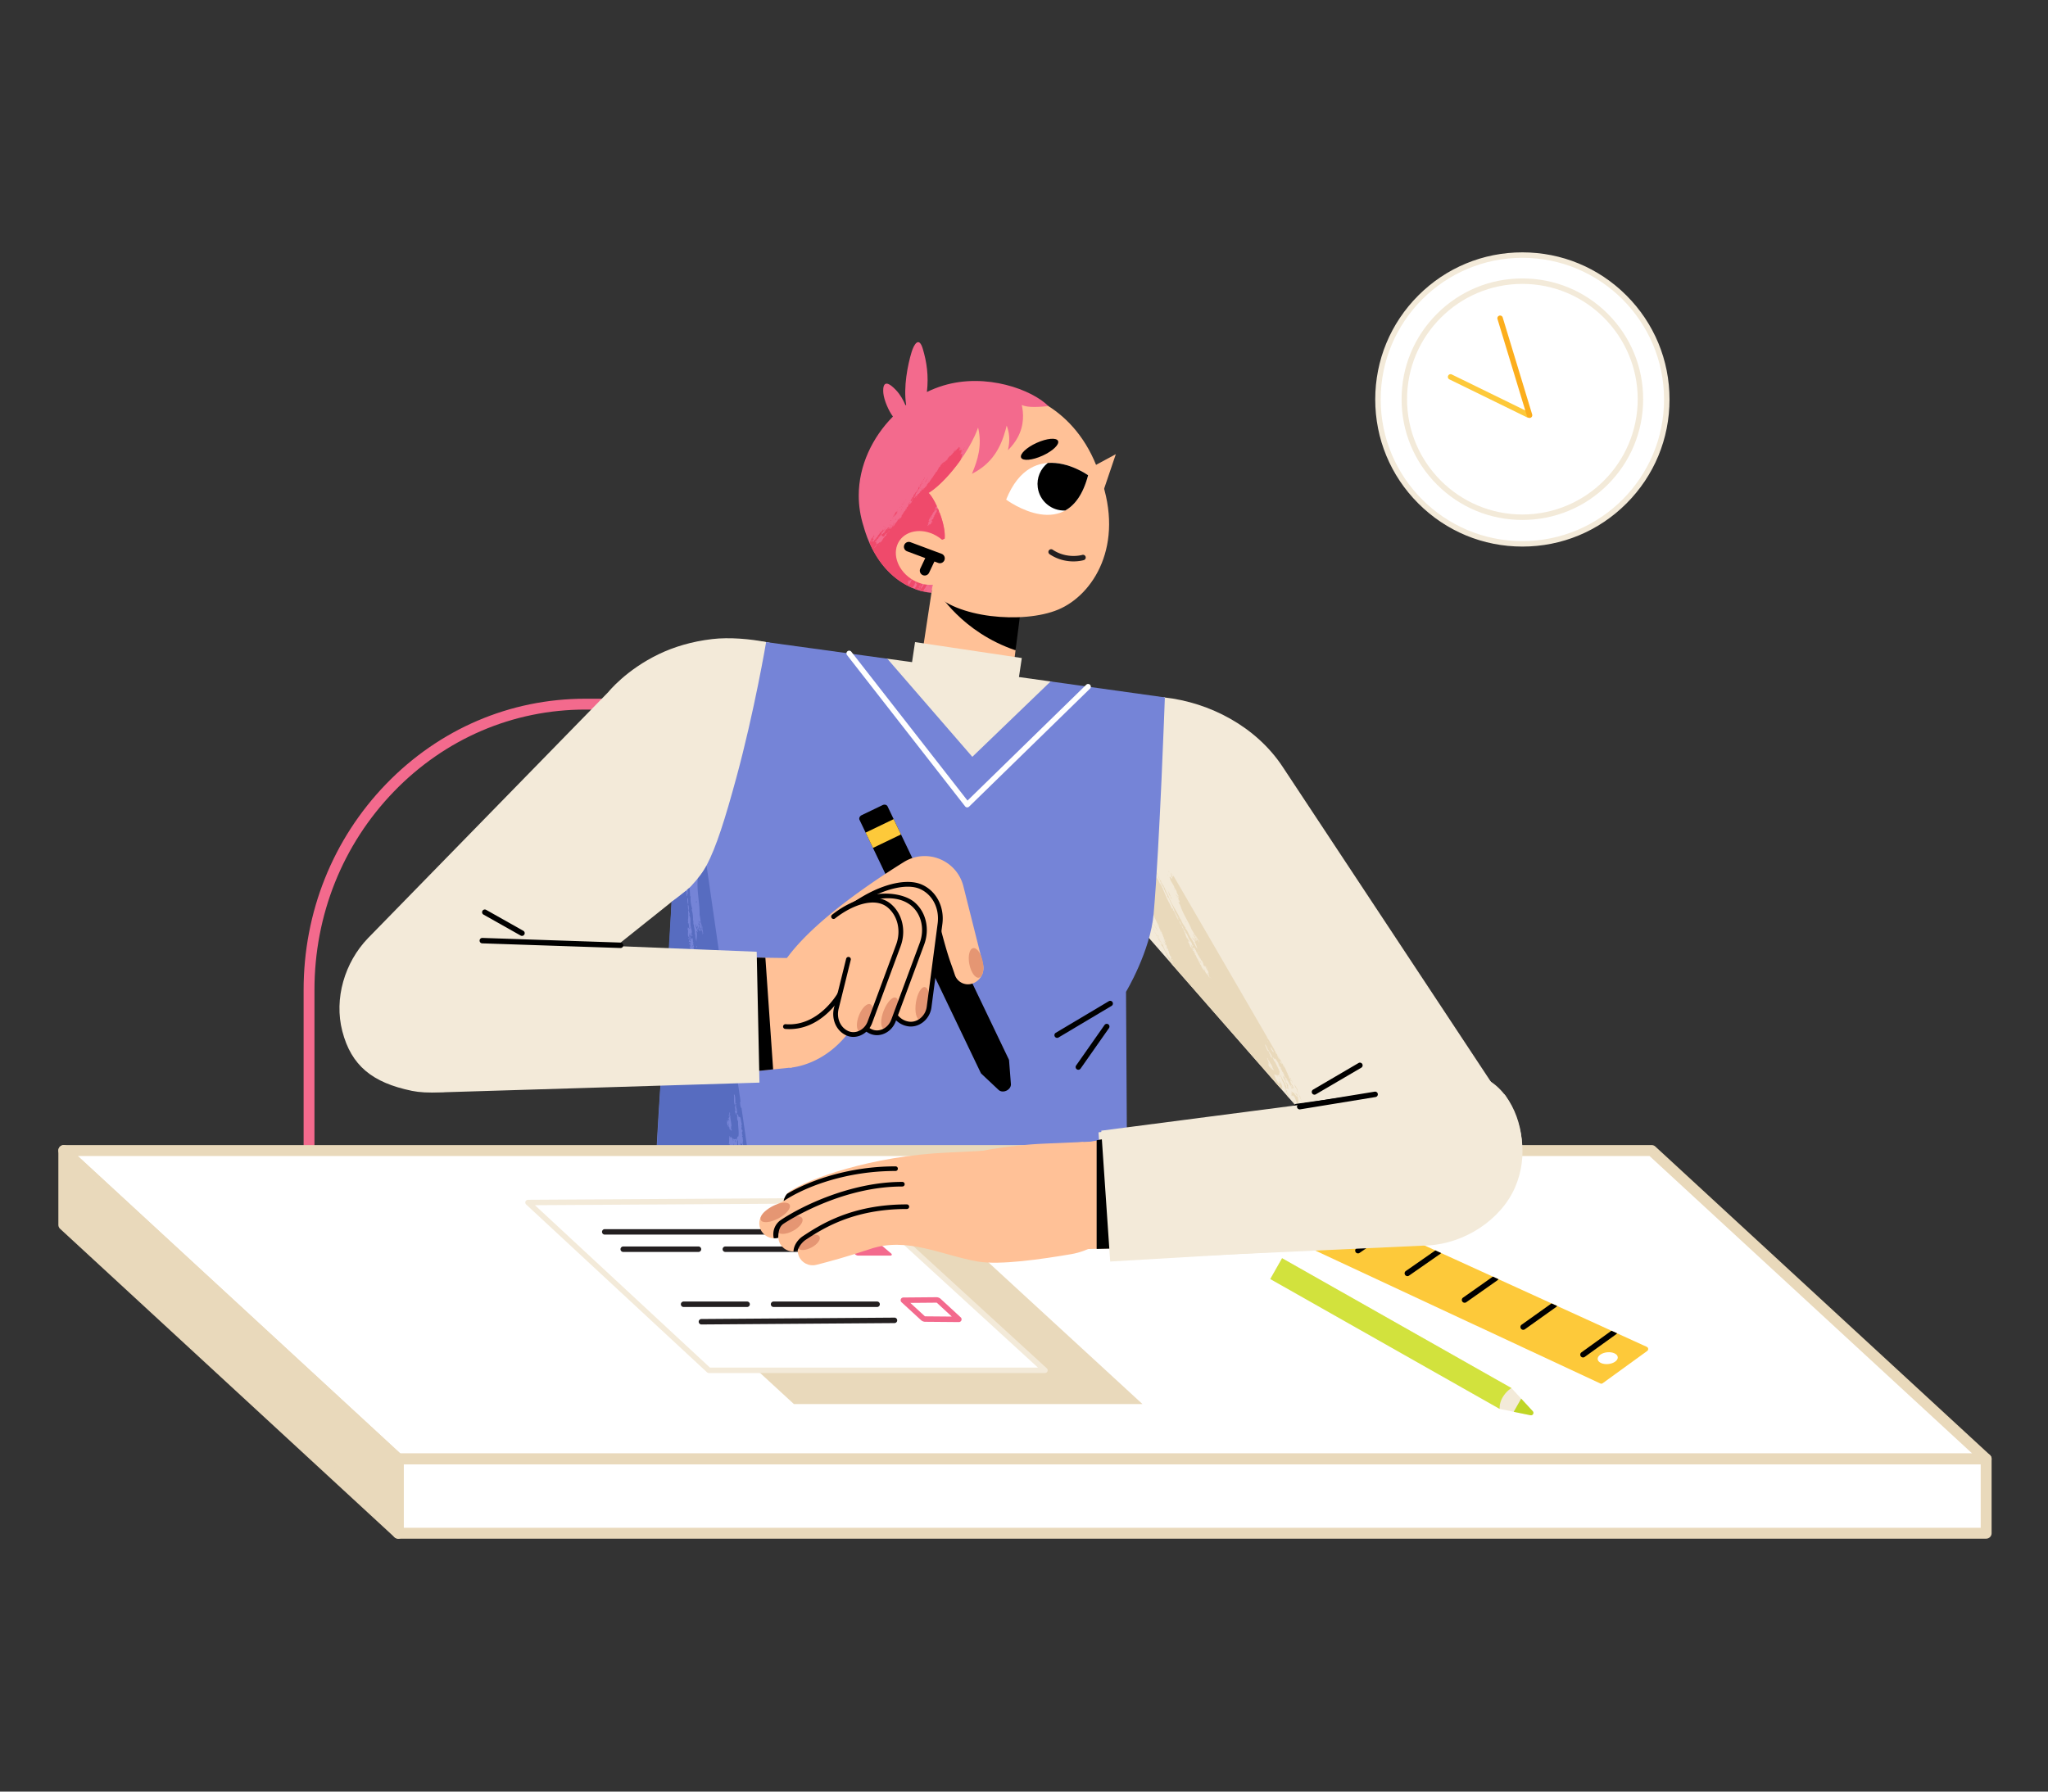 <svg xmlns="http://www.w3.org/2000/svg" viewBox="0 0 4000 3500" width="4000" height="3500"><rect x="0" y="0" width="4000" height="3500" fill="#333333" stroke="none"/><g transform="translate(593.0 1365.0) rotate(0.0 771.0 785.5) scale(1.059 1.06)"><svg width="1455.977" height="1482.265" viewBox="0 0 1455.977 1482.265"><path d="M1234.247 1482.265H216.755C97.236 1482.265 0 1381.898 0 1258.53V536.653C0 393.37 53.992 258.647 152.029 157.302 250.153 55.864 380.641 0 519.453 0h421.525c137.625 0 266.994 55.385 364.276 155.952 97.196 100.477 150.724 234.044 150.724 376.098v728.484c0 59.226-23.064 114.908-64.943 156.787s-97.561 64.943-156.787 64.943zM519.453 20c-133.344 0-258.726 53.7-353.049 151.207C71.994 268.803 20 398.587 20 536.653v721.876c0 112.34 88.264 203.735 196.755 203.735h1017.492c111.234 0 201.73-90.496 201.73-201.73V532.05c0-136.836-51.53-265.465-145.099-362.192-93.48-96.637-217.744-149.857-349.901-149.857H519.452z" fill="#f36a8d"/></svg></g><g transform="translate(663.0 663.0) rotate(0.0 1151.0 906.0) scale(1.062 1.062)"><svg width="2167.751" height="1705.803" viewBox="0 0 2167.751 1705.803"><g data-name="Young man holds a pen and looks up"><g><g><path d="m1093.441 435.263-29.904 196.764 169.22 22.679 10.639-82.738-1.312-42.356 9.824-23.843 3.002-23.347-161.47-47.158Z" style="fill:#ffc197"/><path d="m1253.167 495.981-152.309-31.751s43.385 74.194 142.538 107.738l9.771-75.987Z"/><path d="M1203.989 94.155c58.302-4.005 158.006 36.907 195.761 160.015 44.501 124.243-13.138 215.699-77.79 242.847-64.652 27.148-190.447 15.282-230.528-32.927-40.081-48.209-51.757-31.783-51.757-31.783s-69.298-88.712-48.524-165.153c21.913-70.996 78.503-163.77 212.838-173Z" style="fill:#ffc197"/><path d="m1377.255 238.464 50.563-27.311-25.689 75.822-24.874-48.511Z" style="fill:#ffc197"/><g><path d="M1376.857 249.932s-102.893-74.195-150.747 44.831c0 0 116.176 86.688 150.747-44.831Z" style="fill:#fff"/><path d="M1284.225 272.328c3.331 25.322 25.485 43.543 50.534 42.47 17.396-9.67 32.739-29.261 42.098-64.864 0 0-35.271-25.417-74.115-22.615-13.26 10.302-20.865 27.159-18.517 45.009Z"/></g></g><g><path d="M1168.102 177.939c.01-.05.03-.09.05-.12.01 0 .01-.01.01-.01l.23-.49c2.32-5.07 4.38-10.1 6.15-15.06 7.83 32.71-.75 60.15-11.36 85.02 37.09-18.64 52.94-47.92 62.03-81.36.67-2.43 1.29-4.89 1.89-7.36 1.37 3.62 2.44 7.18 3.22 10.78 2.28 10.5 2.02 21.27-.87 34.55 7.81-7.76 13.57-15.59 17.74-23.26 12.83-23.58 10.75-45.72 7.66-60.09 11.1 5.93 35.94 3.38 49.01 2.22-29.68-29.98-114.44-61.8-193.45-37.8-10.23 3.1-20.27 7.07-30.03 11.82 3.47-29.96-.39-55.51-7.58-79.48-7.18-23.94-16.45-7.52-20.53 5.88-7.26 23.81-15.32 64.36-10.05 97.27 0 0 0 .01-.01.01v.01c-.37.28-.76.57-1.13.86-2.14-5.04-4.57-9.97-7.43-14.66-2.85-4.7-6.14-9.16-10-13.26-23.5-24.9-24.42-4.96-23.37 5.63 1.29 12.9 9.8 32.59 17.64 42.87-37.78 38.32-62.89 90.1-62.89 145.5 0 18.64 2.84 37.69 9 56.78.02.06.05.13.06.18 1.18 4.31 2.5 8.62 3.98 12.9 1.74 5.12 3.71 10.21 5.9 15.26.26.6.52 1.2.79 1.79.04.11.09.22.14.33.06.14.13.29.19.43 21.96 49.14 54.08 71.76 78.58 82.18 1.33.56 2.63 1.09 3.91 1.58 2.23.86 4.38 1.62 6.44 2.29.08.03.16.05.24.08.07.02.14.04.2.06 1.11.36 2.18.68 3.23.99 1.73.5 3.38.94 4.94 1.31 1.15.29 2.25.54 3.3.76.55.12 1.09.23 1.61.33 6.99 1.37 11.22 1.46 11.22 1.46.8-7.5 1.84-13.97 4.64-20.5 2.28-5.31 5.65-10.24 9.41-14.58q.01-.01.01-.02c.09-.09.15-.16.22-.25q.01 0 .02-.01l.19-.22s0-.01.01-.01c.04-.04.06-.07.09-.1 7.28-8.22 15.86-14.27 20.7-16.76-3.32-3.05-6.32-6.1-9.04-9.16-.02-.03-.05-.05-.07-.08-.16-.18-.32-.36-.48-.55-9.46-10.78-15.36-21.6-18.72-32.09 15.79-3.4 17.33-5.6 17.33-5.6 1.06-14.25-3.57-32.52-9.77-48.48-.22-.56-.44-1.12-.66-1.67-.7-1.74-1.41-3.45-2.13-5.12-.13-.28-.25-.56-.37-.84-.29-.65-.58-1.3-.87-1.94-.12-.27-.24-.53-.36-.8-.11-.25-.23-.5-.35-.75-5.37-11.57-11.12-20.68-15.14-24.08 13.05-8.02 28.83-22.9 43.89-41.06 5.2-6.27 10.31-12.94 15.2-19.85 9.74-13.79 18.57-28.55 25.34-43.11l.25-.55Z" style="fill:#f36a8d"/><g><path d="M1149.477 198.509c-.292.553-.074.732-.641 1.006.766.586.958-.758.641-1.006Zm-1.949 4.834c.889-1.752 1.204-1.438 1.14-3.122-.649 1.051-1.641 2.118-1.14 3.122Zm-4.415-2.889c-.49-.085-1.539.342-1.229 1.03.101-.888 1.494-.456 1.229-1.03Zm-1.615 1.186c-.149.374-.385.53-.659.587.315.173.709.537.895.382-.387-.309.153-.658-.236-.969Zm3.462 5.727c.591-.905.684-2.067 1.869-2.035-1.71-.748-2.125 1.128-1.869 2.035Zm.943 3.874c-.114.084-.276.057-.494-.119-.175.24-.241.475-.166.707.403.349 1.385.293.97-.183-.262.193-.173-.2-.31-.406Zm-21.986 2.323c-.635-.502-1.565.164-.95.603.215-.457.734-.147.95-.603Zm-8.336 8.601c-.117.824-.921-.068-1.153.468.632.688 1.485.031 1.153-.468Zm-33.079 33.965c.075-.512-.095-1.02-.453-1.517-.26.335-.279.663-.056.981.379-.342.17.425.509.536Zm-5.813-1.151c-.281-.175-.398-.357-.512-.538-.733.382-1.562 1.291-.881 2.274.549-1.14.277-1.439 1.393-1.736Zm5.673 7.171c.331-.666 1.189-1.356.698-1.988-.447.951-.978 1.28-.698 1.988Zm-7.983-3.999c.214.203.957.038.475-.3-1.009-.343 1.094-.412-.144-1.113-.133.537-.617.196-.749.732.135.136.392.263.308.405-.774.605-.996 2.379.11.276Zm-1.594 1.605c-.322.433-.562.862-.243 1.268.227-.428.804-.871.243-1.268Zm-1.025 1.163c-.476.392-.218.754.142 1.112.302-.385.527-.767-.142-1.112Zm-.648 3.242c-1.836-.721 1.385-1.343.405-1.974-.752.749-.927.64-1.702 1.331.16.439.897.674 1.297.643Zm-2.407 5.554c-.282.295-.827-.085-1.173.049.477.306.437.635 1.115.93.257-.335.483-.672.059-.979Zm2.288 5.775c.384-.389-.244-.736-.435-1.101-.445.393.003.747.435 1.101Zm-1.575 2.023c.127-.424.562-.862-.052-1.257-.127.426-.561.863.052 1.257Zm-5.601 3.873c.199-.758 1.489-.716 1.206-1.451-.39.281-1.492.71-1.206 1.451Zm31.477 38.096c.258-.219.737.115.861-.455-.252-.134-.555-.398-.694-.251.601.308-.848.207-.167.707Zm-4.448 1.165c.201.133.402.264.603.395.556-.012.141-.598.056-.982-.273.057-.509.213-.659.587Zm2.056 4.807c.345-.533.933-1.802.607-1.844-.408.623-.902 1.249-.607 1.844Zm-42.489-27.987c-.495-.343-1.439.078-1.153.468.318-.321.875-.043 1.153-.468Zm38.542 27.035c-.252.569.13 1.114.362 1.663.503-.581.004-1.12-.362-1.663Zm-.227 3.924c.066-.081.138-.151.292-.013.128.071.251.135.293-.012-.39-.309.152-.658-.237-.969-.488.008-.655.62-.347.994Zm-42.076-25.07-.602-.393c-.449.437-.211.847-.24 1.268-.921 2.114.37-.677.842-.875Zm-8.201-4.548c-.096.424-.917.879-.532 1.281.438-.24.966-.732.532-1.281Zm47.576 35.183c.206.755-1.042 1.438-.899 1.855.361-.151 1.657-1.307.899-1.855Zm-49.979-31.867c-.754-.03-.589.403-.349.995.76.24.238-.497.349-.995Zm-.933 1.019-.603-.394c-.128.302-.43.169-.569.442.587.48.798.01 1.172-.048Zm6.909 8.796c-.578-.223.291-1.202-.527-.957.51.509-.493.192-.458.72.43.338.776.458.985.237Zm-8.234-5.385c-.134.534-.616.195-.753.729l.604.395c-.268-.673.966-.542.149-1.124Zm2.098 3.408c-1.126-.29.344-1.399-.346-1.245-.691.462-.501 1.688.346 1.245Zm-4.516-.511c.102-.235.409-.481.166-.704-.052.079-.269.055-.201-.131.026-.142.175-.288-.018-.419-.289.431-.721.869.053 1.255Zm2.078 2.99c-.054.468-.688.959-.04 1.4.245-.382.447-.872.841-.877l-.801-.523Zm-6.711.702c-.518.675-.646 1.332-.115 1.96.108-.656.083-1.308.115-1.96Zm-8.648 15.322c-.935-.015-.025-.701.476-.3l-.805-.525c-.352.482-.534.955-.332 1.412.02-.508 1.187.063.66-.586Zm-5.283 6.933c-.592.248-.266.703-.24 1.268.323-.431.562-.862.24-1.268Zm2.819 6.73c-.046-.875.762-.266.552-.861-.154.143-.278-.057-.401-.261-.243.382-.653.771-.151 1.122Zm-2.333-2.137c-.385.056-1.184.98-.919 1.436.385-.057 1.186-.979.919-1.436Zm1.232 3.862c.426-.659.946-1.007 1.01-1.58-.115.082-.272.058-.493-.118.169.551-.788 1.152-.517 1.699Zm-11.942 1.761c-.252-.763.959-.722.623-1.426-.285.475-1.748.672-.623 1.426Zm3.252.702c-.763-.247.144-.566-.619-.813-.187.518-.848.278-.257.851.195-.259.727.333.876-.038Zm-4.108-2.482c-.842-.544-1.25-.032-.951.6.396-.002.556-.6.951-.6Zm1.837 4.255c-.115.579-.785-.236-.969.181 1.223.278-.198 1.931-.349.995-.147.377-.19.752.143 1.111.725.048 1.43-1.533 1.174-2.287Zm-2.556 6.678c.165-.588.933.351 1.063-.322-.2-.133-.402-.264-.603-.396-.17.011-.907.373-.459.718Zm-3.2.554c.141.555-.847 1.156-.223 1.687-.19-.806 1.218-.862.223-1.687Zm-4.091-2.063-.604-.395-.549.862c.706.649.629-.662 1.154-.468Zm102.7 80.392c.135-.161.279-.299.586-.024.236-.749.709-1.292.223-1.687.072.816-.935 1.138-.808 1.711ZM983.21 359.013c-.383.241-.963.851-.333 1.411-.121-.46.6-.959.333-1.411Zm104.567 87.723c-.236.384-.762.778.145 1.114.147-.379.19-.755-.145-1.114Zm-6.814 14.687c-.475 1.193-.831 1.712-1.159 2.705.787-.479 1.629-1.303 1.467-2.3-.26.193-.174-.2-.308-.405Zm-2.795-1.419c-.33.732-.589 1.05.47 1.938-.296-.641-.121-1.302-.47-1.938Zm.413 2.917c-.141.148-.225.43-.475.299-.308-.616 1.044-.148.643-1.003-.485-.351-.881-.473-1.189-.373-.005.561.041 1.118-.222 1.688.79.34.503.305 1.296.645-.208.194.025.565.31.406-.438-.54.105-1.124-.362-1.662Zm-103.319-90.572c.05.07.1.14.13.21.03-.07.02-.15-.13-.21Zm89 88.86c.07.02.14.04.2.06.01-.09.01-.18-.03-.27-.07.09-.12.16-.17.21Zm-88.89-88.59.03-.03c0-.01-.01-.02-.01-.03 0 .02-.01.04-.02.06Z" style="fill:#ef4a6b;fill-rule:evenodd"/><path d="M1144.402 210.469c-.63.1-.21.79-.75.73-.76-.9-1.56-1.8-.8-2.76.27.22.19.45.42.68.37-.82.38-2.01.1-2.38.92-.33.26-.58.44-1.14.29-.9 1.77-1.59.87-2.69-.8.23-.49 1.45-1.73.91-.19-.91 1.16-.59.45-1.14-.83.04-.89 2-2 1.34.18-.28.37-.57.55-.86-.6-.41-1.04.38-1.39-.5-.02.28-.71.59-.26.85.17-.34.46-.35.88-.04-.21.38-.84 1.07-1.3 1.6-.56-1.82 1.01-4.17 1.93-5.26-.3-.36-.69-.72-.73-1.09-.44.66-.88 1.31.04.84-.26.6-.85.38-1.36.34-.29-1.67.76-.65 1.1-1.73-.47.42-.95.4-1.18-.37-1.19 1.02-2.6 2.51-2.88 3.62-1.82-.48-1.47 3.19-3.83 1.98-.44.53 1.02.98.46 1.52-.6.25-1.27.3-1.84.63.4.84-.46 1.49-1.31 1.18.11-.19-.27-.36-.22-.55 1-.12 1.74-1.7 1.65-2.59-.69 1.03-2.01 2.05-2.11 3.31.14-.15.23-.43.48-.3-.32.38.17.73-.15 1.12-.5-.19-.38-.82-.7-.25.08.32.37.64.24.97-1.2.54-2.45 1.77-2.51 3.04-2.51.21-2.13 4.39-4.96 2.87-.29 1.46-.97 2.69-2.61 3.18-.15.29.6.54.33.83-1.95.35-1.32 3.27-2.75 4.31-.75-.62 1.11-1.32-.16-1.54-.53 2.57-3.22 3.17-4.2 4.8-.43-.36.21-.76-.44-1.11-.23.48-1.22 1.21-1.28 2.02-.3-.14-.52-.05-.9-.38-.21 1.37-1.67 1.71-2.82 2.63.33.5.99.12.81.53-.19.28-.37.57-.56.86-.15-.36-.63-.68-.89-.38-.45 1.45-1.95 2.61-1.88 4.27-.47-.92-.42.25-.47.3-.04 0-.36-.26-.4-.26-2.35 1.55-3.25 7.25-5.07 7.48.62.06.88 1.48-.13 1.54-.61-.25-.22-.55-.62-.81-1.86 3.71-4.77 7.22-7.25 11.35.12-.08.19-.28.39-.16-1.48 1.73-2.56 2.16-3.16 4.05-1.25 1.21-2.73 4.05-3.32 4.75.21-.05.95-.54.88-.03-2.28.68-3.1 2.03-4.41 4.24-1.06-.47-2.08 1.07-1.1 1.72.41-.39.4-.76.14-1.12.4 0 .5-.76 1.18-.05-.49.72-1.73 3.15-1.8 1.47-.7 2.7-2.61 2.41-3.32 4.75-2.17-.91-2.29 2.83-3.24 1.96.16.85-.46 1.6-1.59 1.6.27-1.58 1.2-2.19 1.23-3.26-.24.51-.54.9-1.05.74.25 1.07-.25 1.64-1.19 1.87.91.56-.25.66-.46.71.54.61.45-.36.99.24-.26 1.16-1.3 2.1-2.53 2.63.14-.29.17-.57-.04-.84-.21.99-1.87 1.19-.79 2.13.31-.22.36-1.11.85-.88-.32 1.27-1.05 1.86-1.96 2.18.14-.17.69-1.02.16-.7-.62.54-.29 1.03-.42 1.55-2.39.49-2.54 1.88-3.98 3.11.6.67-.15 1.4-.49 2.11-.28-.18-.49-.22-.7-.25-.55-.3.2-.66-.53-.95-.43.54-.93 2.06-2.34 2.33.18.63-.47 2.67-1.87 2.04.46-1.12.8-2.15 1.56-2.44-.58-.6 2.27-2.71.94-3.26.37.07.77.2.97-.18-.19-.41-.19-1.05-.57-1.79 1.39 1.01-.12-1.3 1.25-.61.47-.35-.33-.64-.24-.97.44-.26 1.05-.11 1.45-.48.55-4.28 4.72-6.79 6.31-10.34-.66.6-1.17 1.56-2.09 1.49.11-.29 1.03-.35.55-.86-.34.13-.52.67-.95.6.15-1 1.55-.82 1.41-1.32-.63.76-.73-.53-.8-.53-.52.06-.26.86-1.34.76.36.28.55.13.9.38-.25.26-.73-.07-.97.18.76 3.34-3.12 5.21-3.57 8.26-1.11-.55-.89.31-.36.58-.73.44-1.21.27-1.85.21.97 1.48-1.63 2.26-1.22 3.69-1.77.08-1.67 3.01-2.47 3.88.11-.08.27-.06.49.12-.24.56-.21 1.02-.94 1.02-.27-.66.47-.08.66-.59-2.09.09-2.03 2.48-3.46 3.64.15.41.07.84.05 1.26-.73-.11-1.06.81-1.5 1.46.51.49.75.99.16 1.53 1.86.17 2.36-1.42 2.73-2.49.44 1 1.09.29 1.22 1.2-1.27-.29-1.94 2.07-2.56 2.77.2-.19.42-.35.82-.04-.27.44-.24 1.59-1.01 1.58.61-.62-.35-1.02.64-1-.79-.14-1.54-.14-2.14.23.56.51.56-.34 1.19.37-.09.14.06.28.02.42-.68-.17-1.22 1.42-1.74.49-.34 1.26-1.5 2.7-2.93 2.36-.65 2.05-.95 3.8-2.52 5.28-.31-.17-.7-.54-.89-.38.37.4.18.83.34 1.24-.72-.42-.23.4-.67.17.08-.24-.34-.46-.42-.68-.15.37-.39.53-.66.58.55.52.56-.33 1.19.37-.26.34.03.65-.06.98-1.1.07-.35 1.8-1.76 2.31-.24-.22-.25-.45-.71-.67-.27.58.57 1.1.36 1.67-.27-.23-.19-.46-.42-.68 1 1.67-1.71 2.31-2.04 2.74.15-.13.55-.13.5.12-1.87 2.06-2.71 4.34-4.13 6.46-.24-.13-.18-.41-.4-.26-.45 1.09-1.39 7.54-3.21 5.03-.12.08-.19.28-.39.15.08-.19.3-.38.08-.56-.6.24-.52 1.46-.79 2.13-.36-.03-.76-.16-1.08-.09.72 1.99-1.93 1.27-2.04 2.74-.55-.3.2-.66-.53-.96.7 2.56-2.3 4.12-3.05 6.56-.56-.3.71-.68-.23-.97-.4 1.86-2.89 4.21-3.54 6.44-.34-.83-.62.35-1.17.05-.54-2.14 1.54-2.69 1.54-5.09-.34-.12-.93-.85-1.09-.52 1.56 1.69-.7 2.74-.8 4.37-.36-.15-.46.34-.99-.24.45 1.88-1.25 3.89-3.01 5.16.61 1-1.03 1.32-.97 2.42-.1-.51-1.01-.99-.75-1.51.64.18.58 1.01.9.38-1.36-1.15.83-2.36.55-3.09-.28.33-.22-.43-.8-.53.16.98-.79 1.14-.5 2.12-.78-.08-2.06.65-.74.84-1.28-.11-1.16 1.5-2.39 1.39 1.16-1.46.61-2.63 1.31-3.83-1.13.22-.99.86-1.5 1.46-.29-.18-.4-.36-.52-.54-1.44 2.01-2.12 3.53-4.41 4.24.22.18.58.35.51.54-1.42.37-2.16 2.32-2.7 3.33.14-.16.28-.3.59-.03-.4.64-.7 1.5-1.52 1.04-.14.38.79.72.43 1.1-.73.16-1.65-.17-2.34.1 1.08.06-.05 2.73-1.02 1.17-.71.81-.42 1.68-1.89 1.61.2.51.49 1.01.45 1.52 1.99 1.17 2.02 1.62 3.53 2.51.06-1.05.18-1.76 1.61-1.19-.43-.51.33-1.64 1.01-1.58-.64-1.81 1.93-2.03 2.68-3.75.91.72.54-.32 1.46-.06-.25.57-.36 1.14-.52 1.7-.49-.61-.79-.48-1.38-.5.46.59-.16 1.22-.74 1.15.73.72.75-.37 1.26-.19-.06.75-.36 1.5-.29 2.25-1.3-.46-1.91.65-1.89 1.61-.65-.02-.72-.06-1-.65.02 1.9-1.3 3.35-2.68 3.75 1.22 1.34-1.45 1.23-1.29 2.01.25-.14.54-.15.88-.04-.43.35.08.65-.35.99-.76-.54-1.07.06-1.55.21.28.38.94.01.8.52-.99 1.07-1.45 1.43-1.45 2.72-.74-.31-1.23-.8-1.76.07.36.22.61.45.71.67.01 0 .02-.01.03-.01-.45.37-1.03.57-.67 1.43-1.02-.43-.57-1.17-.34-1.65-.68.88-3.21.01-2 1.34-1.39 1.1-2.83 1.52-4.48 2.56-.27-.22-.19-.45-.42-.68-.9.49.25 1.89-1.03 1.16.42-.71 1.13-1.44.79-2.13-.2.25-.44.4-.77.32.88-.33-.69-.65.43-1.56-.84-.38-.35-.82-.93-1.22-.54.13-.89.78-1.54.62.13-1.5.71-2.09 1.96-2.17-.02.28-.71.58-.26.85.4-.87.39.97.79.1-.55-.97-.25-1.49-.29-2.22.63.82-.12-1.01 1.16-.47-.04-.37-.49-.73-.44-1.1 1.99-.28 3.22-2.56 4.25-3.54-.37.06-.59.53-1.17.05.09-.14-.06-.27-.02-.41 1.18.14.79-1.48 2.01-.93.46-.75.25-.84.94-1.02-.36-.41-.99-.53-.35-1.24.39.31.15.65.53.96.81-1.08 1.37-3.62 2.88-3.62-1.89-3.89 4.31-4 3.03-6.98.27.17.35-.13.59-.02-.36.29-.25.57.32.82.41-.77.48-.69 1.51-1.46-1.25-.51-1.81.71-2.91.54-.18-.55.54-1.14.81-1.71-.71-.2-1.55 1.08-1.8 1.48-.01.01.6.5.42.68-.17.17-.8 0-.97.18-.8.83-.69 2.89-2.24 2.61.44-.44.31-.85-.05-1.26-1.08 2.7-2.62 3.78-4.22 6.61-.2-.13-.16-.27-.31-.41-.14 1.24-1.56 1.77-1.32 3.42-.27-.23-.19-.46-.42-.69-.22.71-.21 1.41-.21 2.11-.28-.62-.97.04-1.57-.21.46.26.57.53.33.82-.49.13-.37-.5-.7-.25-.23.9-.66 1.8-.57 2.68-.37-.23-.21-1.18-.82-.94.46 1.58-2.53 3.04-3.26 3.77.51-.27.35.87-.17.7.38.52.99-.15.9.39-.91-.33-.95 1-1.43.9-.86-.25.19-.57-.33-.83-.83.28-1.59.74-2.29 1.35-.01-1.92 3.26-3.53 2.96-6.41-.55-.19-.23.74-.35.99-1.38-.77-.43.43-1.15.47-1.39-1.42 1.09-1.47.97-2.42-.13.16-.27.31-.58.03.09-.15-.06-.28-.02-.42.71-.81 2.46-1.92 1.45-2.72.55-.64 2.26-.29 2.2-1.21-.84.51-1.72.91-2.91.54-.27-.19.54-1.11-.03-.83-.02 1.47-.38 1.79-.96 2.83.39.11.4-.73.97-.18-.34.4-.49 1.26-1.14.89-.05-.63-1.19-.47-.78-.11.43-.27.66.61.62.81-.32-.16-.41.23-.57.45-.35-.24-.65-.38-.9-.38-.3.43-.19.84-.24 1.26-2.27 1.11-1.78 5.07-3.51 6.41.32.72-.28 1.73-.05 1.85.2.18.21.37.22.55-.25 0-.4.04-.48.09 21.96 49.14 54.08 71.76 78.58 82.18 1.33-1.91 2.4-4.06 4.11-5.9-.3-1.74.78-2.97 1.8-3.71-.15.1-.27-.61.16-.71 1.56-.35 1.04 1.5.48 2.38.43-.48 1.27 1.01 1.64 1.45-.52 1.94-1.4 3.21-1.75 4.96-.32.32-.88.04-1.15.47.4 1.12-1.2 1.02-1.49 1.88-.07.21.01.48.11.76 2.23.86 4.38 1.62 6.44 2.29.11-.59.99-2.2 1.91-1.59-.37.44.1.83.05 1.26.43-.85.48-.29 1.38.08.18-.78.79-.49 1.13-.89-.68-.35-.98.27-1.55.21.13-.2.1-.38.07-.57.46-.17 1.61.27.95-.6.35.25.65.38.9.39-.47 1.21-.76 2.09-1.17 2.84 1.73.5 3.38.94 4.94 1.31.14-.3.16-.64-.03-1.1.28.18.4.36.51.54.01-.83.94-1.29 1.59-1.6.55.91-.61 1.2.59 2.21.52-1.07-.87-2.6.24-3.51-.33-.49-.99-.12-.8-.52.53-.27.51-.46.35-1 .68.46 1.02.07 1.46-.06-.02-1.63 2.05-1.84 1.51-3.69 2.01-1.93 3.97-5.39 4.36-7.74.58.2.74-.66 1.47-.06-.21-1.3 1.32-.95.79-2.13-.13.16-.28.3-.58.03.04-.46.11-.47.44-1.14.32.19.68.47.78.1-1-1.31 1.02-1.62 1.67-2.16-.37-.3-.52-.07-.78-.11.25-.62.78-1.75 1.9-1.2-.02.51-1.18-.06-.66.59.18-.17.55.12.78.11-.15-2.32 1.61-4.24 2.43-5.14.3-.33-.27-.96-.14-1.11.33-.42 1.45-.19 1.61-1.19-.03.19.14-.19.37-.57.08-.15.62-1.93 1.68-1.75.54.27-.43 1.31.14 1.11.26-.56.14-.89.74-1.15-1.11-.57-.36-1.3.24-1.27.01.66-.37 1.32.18 1.95.25-1.1.44-3.34 2.16-2.05-.2-.13-.09-.41.18-.28.13.91.71.96.86 1.78-.55-2.99 3.25-2.63 1.8-5.95.41.22.34.45.72.67.3-.43-.37-.82.24-1.27.36.28.54.13.89.38.16-.42.4-.85.24-1.26-.32.69-.91.69-1.64.34.91-.75.3-1.82 1.86-2.03-.56.44.33.82-.24 1.27.57.17 1.31.78 1.58.21-.29-.22-.78-.43-.72-.67.85.69 2.33-1 2.86-1.8-.65-.64-.8-.01-1.39-.5.34-.02.55-.35.75-.73.3.62.3.49 1.12.93.47-.34-.54-.63-.24-.96.75.51.9-.49 1.56-.21-.28-1.07.4-.89.86-.46-.21-.91.12-.99-.27-1.8.55.02.24.18.8.52.18-.75.24-.63.84-.87-.08-.37-.35-.73-.44-1.1.58.01.51-.5.7.25 1.41-1.32-.53-3.34.43-3.79-1.42-1.07-.42-1.35.42-1.56-.33-.5-.99-.12-.8-.53.7-.1.85-.47 1.03-1.16.72.3.47.64.82.95-.13-.54.54-.75.35-.99-.25.13-.54.14-.88.03.22-.33-.08-.65.35-.99l.6.39c-.32-1.93 1.77-2.97 1.2-4.1.12-.56.67 0 .94-.16.01 0 .02-.01.03-.02-.04-.02-.07-.05-.1-.06-.23-.14-.42-.16-.6-.19-.04-.12.01-.24.12-.36-9.46-10.78-15.36-21.6-18.72-32.09 15.79-3.4 17.33-5.6 17.33-5.6 1.06-14.25-3.57-32.52-9.77-48.48-.76.65-1.46 1.26-1.85 1.93.25-1.41.61-2.62 1.19-3.6-.7-1.74-1.41-3.45-2.13-5.12.18.82-.83.97-1.11 1.68-.78-.23-.4-.5-.77.31-.21-.52-.49-.34-1-.66.11-.47.59 0 .88-.03-.18-.42-.24-.83-.64-1.23.32-.2.82.07 1.17-.05.13-.34-.37-.64-.24-.97-.84-.15-.92 1.29-2.09 1.07.22 1.47 1.85 2.5 1.22 3.86.54.23.79-.25 1.16-.47.3 1.71-1.57 1.99-1.04 3.4-.32.06-.53.41-.96.18-.13.49.12 1.91-.72 1.57-.15.28.6.53.33.82-1.92.1-1.32 3.25-2.88 3.62.45 1.3-.84 2.89-1.53 3.28 1.05 1.77-1.28 4-2.84 4.45-.62 1.17-.03 1.39-.68 2.41.25-.27 1.31-.41 1.04-.75.73.51.17 1.12-.5 2.11 0-.04-.09-.22-.05-.35-1.23 1.31-.91 5.58-4.42 5.58.41-.57.65-1.14.52-1.7.11.55-1.88 1.55-.78 2.55-.19.52-.62.42-1.06.33-.44-.36-.88-.71-.44-1.1-.44-.38-.3.72-.87.03.56-.95 1.42-1.16 1.96-2.18-.62.05-1.18.55-1.8 1.48.27-2.79.97-4.25 2.87-6.27-.93-.59-1.22.43-2.05.08 1.4-1.24.83-3.08 1.89-3.85.14.08.27.17.4.26.48.21.26.46.13.69.76.14.37-.84-.44-1.1.3-.47.12-.93.63-1.42.42.31.2.64-.06.98 1.13.13.73-1.57.78-2.55.01-.71.73.36.87-.04-.04-.82 1.82-3.98 2.96-4.17-.02-.55-.13-.73-.82-.95.21-.59.59-.76 1.15-.47-.65-1.21.73-1.55 1.57-2.02.31-.52-.85-.13-.5-.54.22-.37.26-.08.49.12.36-.53-.59-1 .13-1.54.42.45.95.89 1.72 1.32.17-.33-.82-.61-1.12-.93.2-.74.92-.18 1.25-.61-.47-.17-.88-.65-1.02-1.07-.17-.49.03-.9.95-.61-.16.61-.62.47-.95.61.5.31.79.13 1 .65-.11-1.05.4-.79 1.12-1.3-.43-.37-.81-1.11-1.81-1.19.59-.25 1.11-.7 1.72-.91.51.36.09.75-.15 1.13-.11.28.89.27 1.19.37.1-.4-.42-.03-.51-.54.28-.3.66-.33.84-.87.55.02.25.17.81.52-.02-1.3-1.67-1.78-.89-2.62-.29-.1-.53-.08-.68.17-.6-2.4 2.4-3.26 2.72-4.9-5.37-11.57-11.12-20.68-15.14-24.08 13.05-8.02 28.83-22.9 43.89-41.06 5.2-6.27 10.31-12.94 15.2-19.85-.09-1.21-.43-2.87 1.26-3-.5-1.2.57-1.97 1.03-3.4-1.26-.47-.07-1.6.48-2.53-.46-1.31-1.35-.93-.88-2.2Zm-86.43 76.05c.35.69-.68 1.01-.92 1.44-.31-.57.61-1.2.92-1.44Zm-4.57 7.61c-.38.46-.73-.85-.9-.39.1-.43.72-.87 1.12-1.3.84.52-.68 1.15-.22 1.69Zm-49.71 64.02c-.31-.27-.45-.14-.59.02-.31-.61.94-.14.64-1 .22.18.38.2.5.12.21.59-.6-.01-.55.86Zm.07-5.45c-.14-.36.08-.7.45-.72.69.4.4 1.38-.45.72Zm-15.69 12.96c.18.4.1 1.12-.44 1.14-.41-.36.37-.77.44-1.14Zm-8.12 2.02c.38.39.24 1.11-.15 1.12-.26-.36-.15-.74.15-1.12Zm-1.68-.49c.85.39.34 1.19-.37.57.13-.19.25-.38.37-.57Zm-.19 4.76c-.1-.41-.41-.82-.93-1.22.5-.7 1.59-.74 1.59-1.6.37.06.85.39.97-.18.41 1.41-1.44 2.03-1.63 3Zm8.73 3.27c.11.23.36.45.71.67-.13.54-.73-.09-.86.45-.5-.35-.09-.74.15-1.12Zm-2.67 8.64c-.37-.22-.31-.46-.71-.67.67-.02.29-.61.64-1.01.78.53.34 1.11.07 1.68Zm1.12-1.31c-.4-.46-.4-.32-1.11-.93 1.07-.24 2.36-1.36 1.66-2.17.21-.22.56-.1.99.24.09-.53-.2-.36-.71-.67.36-.35 1.08.23 1.46-.06-.17 1.6-1.96 1.79-2.29 3.59Zm2.09-3.72c-.12-.91.95-1.04.99-2l.6.39c.02 1.01-.82.98-1.59 1.61Zm4.36-1.02c.83-.1.97-.5 1.42-.9.19.5-.53 1.88-1.42.9Zm2.69-3.33c.26-.22.83.37.96-.16.03.08.07.16.12.25-.31.1-.51.46-1.08-.09Zm1.74-1.73c.16-.28-.25-.82.31-.59a.92.92 0 0 1-.31.59Zm14.68-21.75c.37.26-.51.43-.66.59-.7-.69.23-.66.66-.59Zm-2.74-2.4c.26.36.16.74-.15 1.12-.42-.39-.48-1.1.15-1.12Zm0 7.13c-.06-.28-.02-.56.26-.85.67.34.28.73.73 1.09-.26.1-.6-.02-.99-.24Zm.78-7.02c-.68-.66.29-.52.45-1.14.16.54-.07.89-.45 1.14Zm1.53 6.08c-.22-.05-.44-.1-.59.03-.5-.35.07-.75-.43-1.1.14-.14.25.05.2.13.5.39.51-.45 1.07.09-.3.29.17.56-.25.85Zm.35-.99c-.67-.38-.33-1.11.14-1.13.51.36.1.75-.14 1.13Zm5.28-6.93c-.63-.49.25-1.58.93-1.02-.65.3-.41.72-.93 1.02Zm1.87-2.04c-.59-.48-.09-1.46.42-1.55.35.17.26.36.51.53-.25.49-.74.38-.93 1.02Zm11.67-12.93c-.3-.38-.14-.99.35-1 .83.36-.11 1-.35 1Zm.74-1.15c-.51-.77.62-1.61.97-2.42.25.52.46.15.71.67-1.01.64-1.17.87-1.68 1.75Zm13.3-18.6c-.76-.35-.4-.97.05-.98.77.3.03.65-.05.98Zm8.49 129.38c-.15.24-.3.48-.46.72-.12-.21-.24-.41-.4-.27-.27-.22.21-.47-.12-.69.21-.22.55-.1.98.24Zm-.66-140.75c-.25.85-.61 1.58-1.47 2.3 0-1.06.66-1.74 1.47-2.3Zm-2.81 148.86c-.37-.21-.31-.45-.71-.67-.2.53.44 1.01.16 1.54-.27-.18-.54-.35-.8-.53-.19.24.05.47-.17.71-.09.4.42.03.51.53-.15.24-.3.48-.46.72-.22-.17-.38-.2-.49-.12-.25-.54-.81-1.08-.37-1.66-.24 0-.55-.14-.89-.38.62-.07.14-1.05.94-1.02-.01-.28-.26-.55-.63-.81 1-1.03 1.55-1.64 2.22-3.03-.58.09-.46 1.43-1.51 1.04-.03.42.2.83-.25 1.27-.46-.19-.91-.01-1.09-.51.15-.37.68.22.88-.04.15-.37-.33-.69-.61-.39.57-1.71.97-2.45 2.21-3.45-.03.44.43 1.22-.25 1.27 1.24.82.96-.32.85-.88.27.13 1.15-.02.98.24.65.4-.44.72-.33 1.41.84-.01.94-1.72 1.4-1.73-.55-.23-1.22-.39-.83-.95 1.34 1 2.07.45 2.73-.25.11.23.35.45.71.67-1.69 1.1-2.39 5.22-4.2 7.02Zm3.78-7.7c-.93-.87 1.06-1.15.61-1.85.21-.18.27.36.49.12.73.88-.74 1.25-1.1 1.73Zm2.75-147.89c-.45.2-.52-1.92.65-1.01-.31.27-.87.48-.65 1.01Zm52.12 125.72c-.24-.22.06-.47.17-.7-.25-.13-.34.15-.48.3-.46-.11-.4-.87-.8-.53-.23-.34 1.01-.16 1.46-.06-.26.55.33.71-.35.99Zm2.63-5c-.24-.6-.46-.25-.68.17-.7-.7.68-.81 1.03-1.16.43.31-.31.66-.35.99Zm1.09-8.85c.48.79-.67.84.07 1.67-.61.64-1.22.63-1 1.58-.34-.22-.68-.44-1.01-.66.76-.61.93-1.96 1.94-2.59Zm-1.43 3.13c.71 1.13-.11 2.23-1.18 2.29.6 1.17.95 2.16-.57 2.68-.33-.75 1.05-1.27-.39-2.5 1.09-.99 1.38-2.17 2.14-2.47Zm-2.64 4.59c-.64-.35-.12-.74-.15-1.12.2.14.41.27.61.4-.16.24-.31.48-.46.72Zm-.85-6.26c.28.2.56.4.7.25.58.39-.05 1.13-.45 1.14-.49-.45-.53-.91-.25-1.39Zm-.53 1.28c.67.58-.41.55-.53 1.28-.35-.25-.54-.1-.9-.38.45-.36.89-.77 1.43-.9Zm-1.85 11.82c.15-.12.46.17.58-.02.11.18.23.36.51.54-.17.11-.59.13-.49-.12-.27-.04-.42.19-.79-.11.21-.05.41-.1.19-.29Zm.74 1.51c-.83-.42-.9-.42-1.31-1.06.55.05 1.67.45 1.31 1.06Zm-5.97 4.44c.28.2.56.4.7.26.21.17.01.21-.1.14.61 1.1-.6-.24-.77.31-.24-.22.07-.47.17-.71Zm1.53-113.86c.55.31.53.63.23.97l-.6-.39c.12-.19.24-.38.37-.58Zm-.59 9.39c.64.53-.13.9-.44 1.14-.68-.63.22-.67.44-1.14Zm-3.37 102.48c.13-.19.25-.38.37-.57l.6.39c-.26.22-.47.57-.97.18Zm.41-1.97.6.39c-.2.37-.41.71-.75.73-.5-.35-.09-.74.15-1.12Zm-.4-2.5c.27 1.72-1.78 4.1-2.02 5.39-.99-1.24 1.26-3.8 2.02-5.39Zm-2.85 6.69c.68.48-.13 1.02-.13 1.53-.79-.78.23-.82.13-1.53Zm-2.65-92.16c.11 1.72-.25 2.31-.72 3.81-.35-.32.4-.67-.53-.96.78-.97.72-1.89 1.25-2.85Zm-13.36 99.4c.38.41-.44.86-.53 1.28-.82-.9.09-.73.53-1.28Zm-1.94-159.71c.56 1.03-.33 1.25-.59 2.26-.25-.68-.26-1.97.59-2.26Zm.22 169.99c-.66.7-1.33.75-2.29 1.35-.57-1.05.74-1.32.97-2.41.44.35.61.72 1.32 1.06Zm-2.02-8.44c.92.58-.35.37-.35.98-.36-.52-.03-.72.35-.98Zm-.84 10.24c.4.4.23.83.64 1.23-.73-.2-.81 1.22-1.63.77.99-.25.08-1.55.99-2Zm-1.5 1.46c.52.54-.4.43-.57.44-.49-.26.04-.56-.33-.82.38-.47.52.85.9.38Zm-3.1 3.07c1.31-.17 1.06-1.73 2.64-2.35-.19 1.38-2.06 3.58-2.64 2.35Zm.53.95c-.09 1.29-1.99 3.04-2.63 5.01-.92-2.02 1.25-2.93 1.86-4.7.51.54.56-.08.77-.31Zm1.32-10.54c.53.36.75.96.24.97-.56-.3-.33-.64-.24-.97Zm-1.23 1.03c.92-.25 1.81.17 1.52 1.2-.15-.14-.11-.28-.31-.41-1.19 1.81-1.04 2.2-1.69 3.99-2.45-.79.18-3.8.48-4.78Zm-2.41-8.7c.28.19.55.39.69.25-.14 2.18-2.36 4.32-3.47 5.87-.02.5.97.47 1.08.1.48.51-.44.57-.55.86-.37-.22-.31-.45-.71-.67-.49-.23-.53.66-.84.87-.7-3.23 2.07-4.22 3.8-7.28Zm-5.36-143.21c.38.41.05 1.39-.75.73.13-.54.54-.39.75-.73Zm-1.42 156.49c-.21-.57.82-.13 1.05-.74-.2-.12-.27.08-.39.16-.27-.23.21-.48-.12-.7-.56-.14-.66.85-1.03 1.16-.55-1.22.67-2.5.44-3.37.57.06 1.16.62 1.21.79.76.31.23-.31.77-.31 0-.58-.7.18-1.19-.37.69-1.12 1.11-1.19.79-2.13.59-.27.32.24.75-.73 1.44.83-.3 1.11-.02 1.81 1.15.08.44-2.36 1.8-1.47-1.36 1.65-1.33 4.88-4.06 5.9Zm6.78 12.58c-.62-.26-.22-.55-.62-.81-1.32.76-1.46 2.33-3.15 1.81.96-.8.72-1.5.77-2.55.33-.06.72.07.97-.18.33.52.09.55-.26.85.85.37 1.49.24 1.94-.36.81.38.75.8.35 1.24Zm1.55-.21c-.63-.57.09-.65.46-.72.45.35-.29.71-.46.72Zm-.71-.66c-.72-.3-.48-.64-.82-.95.76-.65.74-.95 1.39-1.74-1.48.18.5-2.23 1.29-2.01-.03 1.92-2.26 3.08-1.86 4.7Zm8.67-7.78c-.21-.14-.42-.27-.63-.42-.94 2.57-2.59 5.49-5.04 7.51-.05.19.34.36.22.55-.28.29-.62.43-.95.6-.61-.44.11-.94.33-1.41-.28-.2-.55-.4-.69-.25.49-1.68 2.62-3.83 2.85-6.69.51-.33 1.05-.6 1.73-.5.1-.53-.7-.33-1-.65.08-.47 1.2-.15.75-.73.44-.31.4.03.89.38.16-.93.26-1.62.7-1.99-.58-.59-.6.24-.86.46-.41-.91.51-1.75 1.2-1.87.83.39.89 1.54 1.49.77.3 1.1-2.12 1.84-1.45 2.72 1.19-.77 1.72-3.17 3.3-2.93-.1 2.11-2.08 2.62-2.84 4.45Zm1.61-8.32c.16-.7.87-.04 1.04-.74.24.36-.17.75-.15 1.13-.35-.26-.54-.1-.89-.39Zm2.46-4.29c-1.61 1.38-2.45 3.01-3.82 4.63.39.22.43-.41.77-.31.61.43-.17 1.13-.75.73.15.67.3.81 1.22 1.21-2.14.27-2.5-1.11-1.18-2.61-.38-.07-.59.27-.86.46-.68-.35.27-.76-.15-1.12.19-.15.59.21.9.38.69-1.52.65-1.69 1.52-3.28.89.31.47-.72 1.45-.48.07-.51-.73.15-.8-.52.81-.9 1.29-.44 1.68-1.75-.55-.4-.35 1.1-1.06.33.74-.46.9-1.1.9-1.86.5.26.76.53.91.8.31-.34.03-.65-.52-.96.25-.87.93-.64 1.53-.62 1.01 1.74-2.18 3.32-1.74 4.97Zm2.77-93.09c-.07-.23-.01-.46.17-.7.99.67-1.42 2.27-.17.7Zm-.24-3.62c.96.66.23 1.39-.21 2.1-.95-.77-.19-1.58.21-2.1Zm14.04-28.69c-.27.41-1.35-.41-1.49-.78.53-.43.87.42 1.49.78Zm-.47.3c.22.17 0 .37-.07.56-.5-.49-.65-.14-1.1-.51.25-.38.79-.01 1.17-.05Zm13.58-82.36c.63-.63.48-1.23.61-1.84.49.14-.07.99.42.68.19.28-.39 1.73-1.03 1.16Zm3.36-3.91c.19-.2.74-.66.64-1.01.67-.34.1 1.72-.64 1.01Zm26.89-25.18c-.22-.18-.37-.2-.49-.12-.37-.37.38-1.01.64-1.01.4.27.01.56.62.82-.19.51-.68.27-.84.87-.22-.18 0-.37.07-.56Zm2.8 10.78c-.53-.44-.23-.92-.26-1.38.22.17.38.2.5.12.32.4.08.83-.24 1.26Z" style="fill:#ef4a6b;fill-rule:evenodd"/><path d="M1047.131 303.057c.625.516 1.931-.609 1.333-.756-.171.193-.266.578-.569.444-.678-1.182 1.5-2.421.941-3.254-.715-.385.179.905-.677.167-.281.918-.382 2.061-1.267 2.43.884.212.603.411.239.969Zm99.079-98.539c.9.534.871-.971.825-1.295-.369.695-.229.836-.825 1.295Zm-66.919 56.642c-.776-2.004 1.849-3.189 1.748-4.965-.353.498-1.533 1.225-1.083 2.142-1.489.518-.695 1.808-2.128 2.884.666.43.879-.284 1.463-.061Zm-1.027 1.162c-.591.405-.55-.305-.711-.669-.248.568-.661 1.146-.224 1.687.108-.6 1.584-.912.934-1.017Zm-5.674 2.196c-1.244-.751-.998 2.214-.881 2.274-.183-.645.961-1.346.7-1.987-.051.081-.266.057-.203-.133.179.072.312.032.385-.155Zm-4.01 2.266c.608-.122 1.547-.887 1.942-.36-.365.784-2.01 2.209-1.542 2.86.692-.934 2.176-3.073 2.056-4.561-.626.61-.564.756-1.21 1.45-1.548-.525-2.783 2.533-2.495 3.459.607-1.139 1.875-2.495 1.248-2.848Zm-.61 4.08c.166.365-.473.765.436 1.1.349-.528-.424-1.009-.454-1.519-.219.419-.623.292-.785-.107-.104.238-.411.484-.166.707.321-.06.608-.218.969-.181Zm.507 2.775c-.205.297-1.177.691-.532 1.281-.189-.599.89-.567.532-1.281Zm-25.937 20.104c-.437.41-1.562 1.041-1.394 1.736.383-.55 1.454-1.32 1.394-1.736Zm47.708 33.639c-.142-1.148-.768-1.366-1.096-.512.21-.192.278.198.016.417.384.171.381.552.603.395-.575-.575.405-.138.477-.3Zm-4.198 4.791c-.628.023-.575.734-.148 1.124.462-.344.172-.659.056-.98.113.074.302.032.093-.143Zm-48.263-30.541c-.129.701-1.166 1.025-.918 1.437.509-.434 1.316-.604.918-1.437Zm-11.244 16.271c.214-.566-.058-1.116-.068-1.675-.068.08-.142.15-.294.012l-.183.288c.789.663-.136.982.545 1.375Zm-7.391 7.996c.12-.08.19-.27.39-.15-.52.4-.62 1.5-.04 1.4-.51-.68.37-1.01.83-1.3-.15-.6-1.24-.38-1.03-1.07 1.3-.45.95-2.81 2.44-2.48.2.86-2 1.61-.76 2.97.54-.81.7-2.12 1.97-2.18-.12-.28-.23-.55-.33-.83.69-.29.29.36.69.25-.34-.6 1.32-1.11.06-.98 1.48-.75 2.31-1.69 2.6-3.18-.64.95-1.18.7-1.81 1.05.06-1.35 1.85-.95 1.38-2.15-.2.19-.51-.19-.61-.4-.24.38-.42.92-.95.6-.27-.4 1.24-.87.43-1.55-2.05 3.79-4.07 6.51-6.43 10.05.44-.03.7-.49 1.16-.46-.03.14-.18.28.01.41Zm4.92-6.35c.67.38.33 1.1-.15 1.12-.27-.36-.16-.74.15-1.12Zm9.06 4.089c.153-.146.279.057.401.262.047-.328.781-.686.35-.994-.116.378-1.117.375-.751.732Zm-9.028 6.112c-.146.704-.855 1.434-.792 2.129.96-.252.824-1.473.792-2.129Zm-2.089 1.485c1.094.887.821-.553 1.137-.886-.316-.172-.707-.535-.896-.382 1.197.78.2.903-.24 1.268Zm-7.37 1.289c-.118.083-.274.058-.493-.118 0 .781-.918.951-.717 1.568.709-.225 1.487-.553 1.21-1.45Zm3.898 6.827c.204-.728.647-.741.13-1.545-.127.302-.427.172-.565.444.79.261-.056 1.288.435 1.101Zm-3.918 2.121c-.359.928-1.61 1.806-.756 2.969-.386-1.227 1.023-1.973.756-2.969Zm-2.8.816c.135-.158.278-.3.587-.022-.063.095-.125.191-.185.285.812.587.22-.727-.235-.967-.384.019-.607.36-.167.703Zm100.442 68.327c-.312.606-1.153.68-.625 1.424.411-.132 1.052-.674 1.372.083-.302-.671 1.444-1.183.825-1.294-.493.159-1.504.768-1.572-.213Zm-107.598-64.249c-.051.66-1.091.708-.734 1.149.256-.452 1.46-.435.734-1.149Zm86.2 99.541c-.042.915-1.337.596-1.026 1.162.321-.06.532-.41.969-.182-.358.735-2.157.988-.917 1.438-.305-.553.798-.714 1.243-.613-.343-.459-.062-2.249-.269-1.804Zm-3.044 4.322c-.765.097-1.8-.796-1.04-1.492-.58-.589-.597.242-.86.454.882.679 1.307 1.818 2.319 1.722-.423-.217-.273-.455-.419-.683Zm-1.067 2.561c-.797.044-1.2-.871-1.681-.486-.012.422.978.254 1.499.775-.123.191-.246.383-.367.575-.335-.22-.672-.438-1.006-.657.319.886-.433 1.583.564 1.793-.457.006-.525.49-.258.849.972-.908.445-1.714 1.467-2.299-.234-.175-.446-.352-.218-.55Zm-10.886 10.804c.207-.105.425-.185.678-.17.683-1.816-.551-.199-.678.17Zm.4.265c-.15.16-.26.31-.34.47.55.12 1.09.23 1.61.33.06-.1.1-.2.12-.3-.5-.18-1.13.15-1.39-.5Z" style="fill:#ef4a6b;fill-rule:evenodd"/></g></g><g><ellipse cx="1076.453" cy="402.064" rx="45.94" ry="56.321" transform="translate(136.502 1063.048) rotate(-55.596)" style="fill:#ffc197"/><g><path d="M1104.284 411.766a8.896 8.896 0 0 1-3.124-.568l-57.213-21.352a8.935 8.935 0 0 1-5.248-11.497 8.937 8.937 0 0 1 11.501-5.246l57.213 21.352a8.935 8.935 0 0 1 5.248 11.497 8.95 8.95 0 0 1-8.376 5.814Z"/><path d="M1076.31 434.389a8.896 8.896 0 0 1-3.808-.856 8.935 8.935 0 0 1-4.271-11.894l12.714-26.946c2.107-4.464 7.431-6.374 11.898-4.269a8.935 8.935 0 0 1 4.271 11.894l-12.714 26.946a8.941 8.941 0 0 1-8.09 5.125Z"/></g></g><ellipse cx="1287.587" cy="202.184" rx="37.266" ry="12.95" transform="translate(31.193 548.931) rotate(-24.353)"/><path d="M1349.944 408.432c-11.905 0-27.96-2.604-43.888-13.237a5 5 0 1 1 5.553-8.317c26.651 17.793 54.124 9.688 54.399 9.605a4.998 4.998 0 0 1 6.244 3.319 4.998 4.998 0 0 1-3.319 6.243c-.625.191-8.058 2.386-18.988 2.386Z" style="fill:#231f20"/></g><path d="m1249.684 621.138 5.227-34.995-196.35-29.327-5.509 36.884-45.524-6.257-77.964 13.8c-.01 0-144.862-44.418-144.872-44.427 0 0-158.732-24.148-234.816 63.9-42.54 39-60.67 92.62-43.1 150.08 17.739 57.998 172.2 107.953 172.2 107.953l-42.789 177.773-32.551 501.054 811.828-13.309V1340.98l102.522-682.405-125.023 7.546-85.08-36.864-58.199-8.121Z" style="fill:#f3ead9"/><path d="M843.018 573.679s-71.559 293.08-125.751 376.1c-25.48 39.035-106.417 84.957-106.417 84.957l-279.714 223.308c-8.322 123.737-145.443 135.103-197.84 124.307-73.018-15.054-111.617-46.477-128.034-109.75-15.534-59.833 4.258-126.48 47.117-171.02l442.15-452.919s32.318-40.762 93.474-69.962c27-12.902 59.683-22.994 97.571-27.414 31.539-3.68 69.7-.303 99.119 5.531 33.953 6.732 57.082 16.404 58.288 16.844.008.012.027.017.037.019Z" style="fill:#f3ead9"/><g><path d="m1448.896 1055.681 311.249 355.528-239.531 33.068 87.891 243.113 387.127-18.14c65.279-3.725 125.162-40.624 152.891-99.822 26.22-55.972 22.779-122.314-11.198-173.951l-402.489-608.92c-48.874-74.272-134.163-118.737-218.23-127.98l-67.71 397.104Z" style="fill:#f3ead9"/><g><path d="M1482.608 902.379c.54-.124.793 1.357 1.212 1.877-.937.16-.727-1.06-1.212-1.877Zm6.716 15.493c-.112-.997 1.029-.104 1.213.807-.612.886-.69-1.189-1.213-.807Zm-15.779 22.047c-.126-1.035 1.14 1.482.855 1.705-.152.146-.255-.008-.354-.176-.082-.259-.217-.222-.355-.172-.134-.493.548-.587-.146-1.357Zm23.347-6.993c.099-.83 1.18 2.006 1.642 2.728-1.034-.419-.775-1.363-1.642-2.728Zm-7.677 8.234.571 1.135c-.709.649-1.506-.935-.571-1.135Zm3.283 5.463c1.452-.067.686 2.083 1.57 3.122-.647-.261-1.589-2.476-1.57-3.122Zm-.902 19.048c.834.071 1.519 1.612 1.714 2.336-.645-.377-1.125-1.653-1.714-2.336Zm2.143 4.259c.837-.097 1.212 2.528 2.284 3.472-.881-.171-2.087-2.926-2.284-3.472Zm-26.46 21.105c.686.143 1.214 2.005.217 2.033-.565-.916.722-.934-.217-2.033Zm28.324-13.126c.867-.153 1.428 1.401 2.068 2.507-.435.499-1.333-1.752-1.282-.409-.732-.101-.321-1.424-.786-2.098Zm3.421 4.671c-.146.795-.478.091-.995.156-.052-.596-.773-1.52-.071-1.75.001.287.009.577.214.964.285.218.637.043.852.63Z" style="fill-rule:evenodd;fill:#e9d9bb"/><path d="M1499.097 982.189c1.014.487.195 2.13 1.428 2.838-1.202.178-1.793-2.066-1.428-2.838Zm23.787 2.431c.709-.631 1.386 1.599.503 1.528.012-.423-.104-.905-.503-1.528Zm.112 28.536c2.545 3.527 3.719 7.738 5.785 12.038-4.225-2.874-3.172-8.439-5.785-12.038Zm5.287 12.652c.877-.566 1.218 1.853 2.069 1.437.204.742.375 1.472-.143 1.86-1.05-.675-1.224-2.73-1.926-3.298Zm11.749-.678c.069-1.361 1.074 1.114 1.424 1.77-.153.142-.254-.009-.353-.176l-.429.218c-.411-.582-.115-1.876-.641-1.812Zm1.503 5.661c.68.175 1.379.236 1.853 1.548-.59-.659-1.289-.724-1.853-1.548Zm-45.731 41.017c.691.106 1.34.469 1.922 1.155-.231.311-1.074-.84-.781.044-.439-.076-.821-.477-1.141-1.199Zm-1.914 7.418c.247.061.495.118.784-.046.026 1.79.458 1.78 1.643 3.802-1.358-.247-2.19-2.366-2.427-3.756Zm8.756-2.357c.889.09 1.453 1.995 2.143 3.189-.918-.45-1.151-1.517-2.143-3.189Zm-6.472 6.9c1.188-.802.657 2.006 1.356 1.091.539-.237.518.916.216.96 2.16 3.852.131 1.525-.358-.174-.144-.272-.368-.085-.568-.065-.594-.787-.051-1.023-.646-1.812Zm3 5.963c.632-.271.987.987 1.426 1.772-.572-.052-1.008-.857-1.426-1.772Zm1.074 2.666c.601-.472.986.258 1.353 1.093-.527.056-1.029-.024-1.353-1.093Zm1.425 1.771c1.03-.546.826 4.347 2.211 2.793-.08.555-.572 1.24-1.137.944-.589-1.8-.41-1.902-1.074-3.737Zm54.938-24.306c.456 1.007 1.176 2.147.506 2.601-.483-1.019-1.307-2.209-.506-2.601Zm-46.873 36.601c.486-.197.818.482 1.138 1.201-.546.54-.922.111-1.422.378-.057-.603.55-.873.284-1.578Zm6.055 2.964c.487.171 1.079-.245 1.426.7-.544.153-1.092.329-1.426-.7Zm1.856 3.692c.644-.343 1.035.724 1.498 1.376-.643.343-1.033-.722-1.498-1.376Zm3.077 9.858c.95.478.524 2.102 1.36 3.231-.957-.48-1.142-2.402-1.36-3.231Zm54.697 5.128c-.133-.35.267-.438.499-.612.637.815.103 1.052.286 1.639-.788.31-.247-1.454-.785-1.027Zm.363 6.606c.478.331 1.291.467 1.143 1.201-.213.11-.426.22-.642.328-.398-.624-.513-1.109-.501-1.529Zm4.775 1.478c.144-.374 1.47 1.845 1.999 2.905-.788-.301-1.382-1.66-1.999-2.905Zm-.275 6.932c.747.149 1.529.12 2.068 1.44-.716-.33-1.47-.46-2.068-1.44Zm3.492 3.21c.48-.148.734.955 1.212.805.161.223.051.311-.071.394-.208.041-.146.215-.07.394-.532-.031-1.205-.949-1.072-1.593Zm6.852 11.488c.867-.354 1.854 2.656 1.927 3.297-.534-.295-.976-2.696-1.927-3.297Zm136.925 196.982.642-.331c.859.447.844 1.673 1.285 2.557-.628-.831-1.359-1.068-1.927-2.226Zm13.257 7.127c.41-.127.73.238.999.916-.273.08-.35.257-.286.502-.537.187-.751-1.182-.713-1.418Zm1.493.303c.573.316.448 1.074 1.214 1.877-.681.56-1.07-.506-1.497-1.374.271-.08.347-.259.282-.503Zm7.907.228c.873.682 1.066 1.138 2.138 2.118-.127.22-.255.443-.139.788-.457.373-.532-1.355-1.07-.526-.147-1-.439-1.021-.929-2.379Zm5.257 43.047c.978.501.646-.049 1.281-.658.23.524.562.465.785 1.027-.661-.282-1.631 1.156-2.066-.369Zm13.452-3.698c.692.287 1.472 1.366.289 1.641-.598-.795.312-.846-.289-1.641Zm11.721 10.28c-.26.43-.58.83-.81 1.27-.62-.33-1.78-3.2-.86-2.78-.5-.89-1.1-1.56-1.28-2.55.69-.54 1.77 2.29 1.64 2.73.21.28.46.35.73.34l.58.99Z" style="fill-rule:evenodd;fill:#e9d9bb"/><path d="M1512.932 1000.099c0 .08.01.16.02.24.02-.07.02-.15-.02-.24Zm253.91 392.77c-2.56-2.95-3.44-7.86-5.5-11.47.56-.23.44-.79.78-1.12a.3.3 0 0 1 .08.04l-6.35-10.96c.82 1.87 1.4 3.63 1.64 5.44 1.19-.39-.21.82.14 1.36.64.58.92-.8 1.21-.27.15.29.35.25.5.46.74 1-.01 1.28.22 2.03.77.05 1.27 1.55 1.86 2.62-1.5 1.05.55 2.58 1.07 3.74 2.11 4.77 4.47 11.29 6.43 14.93-.85-3.21-1.86-3.91-2.08-6.8Zm-32.55-16.6c.01.03.02.06.01.09.02-.01.03-.02.05-.03l-.06-.06Zm17.57-5.72c.03 1.1-1.05-.51-1.43-.7.04-.71-.15-2.63-.64-2.89.13.36-.18.49-.5.62.35-1.68-.91-3.21-1.43-4.98.78 1.84.89.75 1.78 1.94-.34-1.39-.41-2.23-1.64-2.73.21-.11.43-.22.64-.33-2.05-2.31-2.73-7.17-5.14-10.22.23-.18.63-.27.5-.62-2.29-2.57-3.04-7.66-4.64-8.69.16-.12.34-.15.51-.12l-1.43-2.47c-.3-.2-.58-.46-.8-.82-.29-.47-.39-.9-.44-1.32l-2.69-4.62c-.11.18-1.28-1.59-1.72-2.98l-1.41-2.43c.54 2.55 2.3 4.51 1.2 6.09-.66-2.16-1.56-2.66-2.79-3.94.03-.49.3-.85.08-1.46.71.17.67.52.92 1.31.6-.57.71-1.38.34-2.43l-3.01-5.18c-.21-.25-.45-.67-.67-1.16l-4.43-7.64c.55 1.45.69 2.6-.15 2.25.18-1.83-1.62-3.27-1.97-5.9l-.34-.59c-.02.09-.04.16-.05.2-.45.34-.65-.7-1.07-.52-.34-.79.52-.19.74-.34l-183.5-316.29-.12-.21-3.62-6.23c.16.97 1.28 2.42.56 2.95-.46.03-1.08.99-1.43.37-2.12-3.25-1.35-6.13-3.14-7.32.93 1.78.02 4.02 1.51 6.73-.23-.39-1.95.5-1.07.55 1.32-1.05.91 1.2 2.07 1.44.44 1.01-.02 1.57-.57 2.08-1.36-.38-2.34-2.83-3.64-3.49-.87.51-.73 1.64.15 2.43.49 5.19 6.2 11.54 8.07 16.58.28.57-.4.66.14 1.35 1.49 2.41 4.71 5.94 4.36 9.2 1.24 1.59 1.71 3.19 2.57 5.12.61-.19 1.11.28 1.5 1.37-.67-.25-.26.17-.86.44-.45-.7-.89-1.5-1.42-1.77-.12.51.74 1.51-.29 1.57-.95-1.91-2.21-2.07-3.21-3.71.19.59-.35.83.29 1.64 1.83.59 3.22 3.65 5.2 3.41.14.73-.58 1.61-1.21 1.33-.03 2.75 2.69 5.51 3.01 8.11-.79.41-1.31-.66-2-.76.92 2.11-.72-.01-1.21.26 1.47 1.16 2.66 3.9 4 5.81 4.58 15.55 15.47 30.69 21 44.97 2.57 3.77 4.78 8.02 6.42 10.63 1.79 1.16 4 4.28 4.14 6.1.89.55 2.63 3.87 3.57 5.58-.33-.45.05.93-.15 1.24-1.25-2.36-1.75-4.19-3.13-4.11-.07-.39-.1-.76 0-1.07.15.2.28.56.49.46-.63-2.02-1.18 1.11-2.06-.37 1.02-.79-1.21-1.87.42-2.36.56.83.08 1.42.93 1.31-1.18-2.6-2.68-4.82-3.57-6.03-.27 1.36 1.74 2.84 2.14 4.26-.13.44-.64.68-.78 1.12.23 1.76 1.63 2.79 1 4.13-2.67-3.54-.84-3.45-2.21-6.01.08.16-.01.41-.21.11-1.09-1.72-1.16-2.73-2.36-4.15-.01-.81.38-3.44-1.29-2.56.75 1.02 1.5 2.35.79 3.17.82 2.65 3.18 3.2 3.14 5.18-.69-1.19-1.46-1.92-2.35-2.01.48 1.29 1.33.47 1.78 1.94-.34.09-.59-.28-.92-.24 1.06 1.13 2.66 3.39 1.92 4.37-1.57-2.17-2.73-4.24-3.99-5.81.31-.13.78-.48.28-.5-.14.08-.28.15-.42.22.35 3.02 2.69 3.24 2.07 5.73-.51-1.35-1.8-2.13-1.72-3.41-1.4.1-3.01-2.59-3.49-4.28.44 4.7 4.57 6.45 6.56 9.85-.64.64-1.76-1.61-1.92-.09 3.21 3.27 3.91 9.59 5.79 13.11-2.46-2.99-4.27-5.78-5.21-8.76-.38-.92-.26 1.04-.79.05-.37-2.69-3.42-7-5.71-10.29.37-.04.53.15.64-.33-2.42-.93-2.84-4.79-4.28-6.38.07.25.28.57.07.68-1.62-4.47-4.46-10.16-7.63-13.59.28-.14.57-.29.85-.44-3.02-3.96-7.22-10-8.64-15.57-.44.29-.79.11-1.07-.52-5.53-12.43-14.66-25.29-19.73-37.02.07.23.04.41-.25.47-1.47-5.92-4.29-10.27-6.79-15.11.01-.77.47-1.33.57-2.07-.93.47-.29.67-1.21 1.33-.16-2.68-1.77-5.72-3.43-7.88.21-.11.42-.22.64-.33-1.65-1.3-3.07-3.38-3.27-5.22-.06.18-.28.27-.51.37-.92-1.38-1.64-2.56-1.01-3.06-.58-.67-.96-1.74-.5-2.6-.73-.99-1.02.57-1.56.09-4.44-11.28-12.16-25.93-18.64-37.6 4.61 9.86 9.04 19.84 14.85 29.54-.63.26 1.19 1.72.08 1.74 3.49 5.13 5.32 13.2 8.99 17.9-.22.17-.63.26-.5.61.7-.65 1.14.18 1.64.59-.65 1.07 1.34 2.64.94 4.52 1.13-.09 1.91 3.87 2.07 4.66.42.14.93-.14 1.28.41-.7.57.78 1.35.36 2.32 1.37.34 1.54 2.14 2.5 3.36-1.17.9.35 2.28 1.07 3.74.62.47.34-.62.78-.05 3.08 7.54 7.14 14.26 10.29 22.6-.16-.2-.29-.56-.5-.46.28.96.86.24 1.14 1.2-.6.27-.19.7-.85.44 1.11 1.13 1.51 3.15 2.07 4.65.83-.02.3-.71.57-1 .25.73.7.41.92 1.31-.42.21-.66-.64-1.14-.13.39 1.46 1.19.59 1.57 2.05-1.1.35.49 1.55.29 2.71 1.07.16 1.15.27 1.57-.09.19.87.33 1.51 1.07 1.59-.22.11-.43.22-.64.33.47.46 2.42 2.3 1.57 3.13-.36-1.37-2.11-2-2-3.98-1.67 1.01 3.16 5.43 2 7.19-3.43-6.16-5.48-11.14-8.64-17.71-.42.07-.33.7-.64.33-.13-.57-1.1-1.54-.64-1.82.69.06.07 1.45 1 .92-.62-1.48-2.12-4.07-2.64-4.72.26.57.32 2.13-.64 1.4-1.52-5.54-5.29-11.29-7.43-15.84-3.1-6.6-5.86-13.42-9.07-20.72.14-.07.28-.14.43-.21-2.33-2.15-2.04-5.22-4.22-6.78-.2-.88-.39-1.76.22-2.25-.38-.44-.59-1.8-1.08-1.6.71 1.21.71 2.06-.06 2.54-.89-1.54-2.87-5.79-3.43-7.89-2.14-2.24-3.49-6.69-5.43-8.65.19 1.97 3.53 5.01 1.58 6.34-.4-2.05-2.55-2.68-2.79-5-.7.45-1.01-.2-1.28-1.48-2.37-.45-2.8-5.66-5.07-7.41.18-.91 0-2-.21-3.1-.78.17.22 1.17-.71.72.12.56 1.09 1.53.64 1.81-3.47-5.94-6.23-10.1-9.07-15.35-1.98 1.06-1.92-2.87-2.85-3.54-.35 1.78-1.37-2.26-1.93-3.3-1.36-2.54-3.41-5.05-4.49-6.27-.37 1.81 1.83 2.66 2.07 4.66-.54.16-1.07.18-1.5-.31.25-.41-.93-1.92-1.49-1.37 1.07 1.43 1.13 2.39 1.43 3.91-1.46-1.34-3.86-2.84-3.5-5.35-.38-.18-.7-.45-.99-.78l-4.21 36.34c.9 1.24 1.83 2.51 2.19 3.87-.94.26-1.22-2.95-1.85-1.55 2.87 3.62 2.8 7.81 4.43 10.95-.54.15-.83-1.14-1.43-.7.5.86 1.07 2.97 2 3.98-.24.24-.2.61-.71.72 1.56 1.85 1.54 4.14 2.29 6.69.68.14.43-1.15.86-.44.28.57.56 1.13.85 1.7-.47-.22-.99.04-.71.73 1.58 2.24 2.52 5.52 4.5 7.34-1.22-.45.17.83.21.96 0 .05-.43.17-.43.22 1.16 4.83 7.61 12.53 7.36 15.16.25-.74 2 .56 1.78 1.94-.48.51-.71-.34-1.14-.13 3.84 6.68 7.13 14.48 11.28 22.44-.06-.24-.27-.56-.07-.68 1.61 3.91 1.81 5.81 3.86 8.74 1.07 3.02 3.98 8.21 4.64 9.77 0-.32-.37-1.85.21-1.18.15 3.75 1.5 6.36 3.72 10.6-.85.84.66 3.92 1.72 3.41-.35-.99-.79-1.4-1.29-1.49.12-.51-.74-1.5.28-1.57.72 1.45 3.23 5.87 1.22 4.02 2.99 4.01 2.08 6.16 4.64 9.77-1.71 1.76 2.67 6.21 1.36 6.44 1.06.78 1.76 2.45 1.43 3.92-1.78-2.18-2.23-4.08-3.49-5.36.54.91.91 1.74.57 2.21 1.34.91 1.87 2.22 1.86 3.7.92-.54.7 1.08.71 1.41.87 0-.3-1 .57-1 1.29 1.67 2.1 4.09 2.36 6.29-.3-.51-.62-.87-1-.92 1.11 1.43.86 3.8 2.28 3.48-.17-.66-1.2-1.73-.78-2.1 1.39 1.87 1.88 3.49 2 5.05-.16-.39-1-2.07-.79-1.03.46 1.43 1.14 1.57 1.71 2.34-.11 3.65 1.48 5.45 2.51 8.72.97-.01 1.61 1.81 2.35 3.08-.3.14-.4.37-.49.61-.52.37-.73-1.02-1.29-.41.52 1.18 2.17 3.58 2.08 5.72.8.49 3.01 3.67 1.85 4.77-1.18-1.89-2.3-3.51-2.42-4.83-.88.06-2.54-6.06-3.57-4.96.19-.4.46-.77.07-1.46-.55-.24-1.29-.97-2.28-1.33 1.6-.65-1.57-1.34-.36-2.32-.27-1.01-.85-.3-1.21-.81-.18-.87.18-1.48-.15-2.43-4.88-5.62-6.64-13.92-10.35-20.05.51 1.54 1.49 3.3 1.14 4.41-.31-.46-.11-1.72-.85-1.7.05.6.64 1.45.43 1.92-1.14-1.35-.52-2.95-1.15-3.34.72 1.69-.84.34-.85.44-.09.74.93 1.31.5 2.6.44-.14.31-.56.71-.72.23.61-.3.85-.07 1.46 4.17 2.85 5.24 10.03 8.71 14.11-.98.81.1 1.52.57 1.14.32 1.45-.03 1.88-.28 2.65 2.03.44 2.19 4.7 4 5.81-.42 2.4 3.05 5.62 3.85 7.66-.06-.24.01-.42.29-.5.59.96 1.14 1.45.92 2.38-.01-.01-.03-.01-.04-.02l6.26 7.15c.15-.25.25-.5.84-.03-.13.23-.15.54-.09.89l192 219.36c-.08-.39-.04-.79.17-1.22.93 2.73 2.37 2.6 3.56 3.89 1.47-.25 1.77-.98 1.66-1.92-.2.1-.4.2-.59.3-.39-.55-.23-.83-.36-1.25.28.08.56.15.42-.22.57-.2 0 .58.52 1.08-.15-1.14-.86-2.57-.8-3.79-1.52-2.28-2.12-6.55-3.79-8.06.19 1.02 1.55 2.77.51 3.67-1.36-.05-.32-1.95-1.43-1.77.34 1.4 1.11 1.68.5 2.6-.19-.37-.5-.06-.71-.34-.29-1.16-.35-2.61.18-2.96-.29 0 .2-1.14-.47-.83.03.52-.48.77-.78 1.12.75 1.37.89 2.44.21 3.11-2.16-1.51-1.79-3.82-3.99-4.74.35-.49-.15-2.49-.86-2.78.29.5.13.77-.35.9-1.17-4.6-2.48-6.92-4.07-10.78 1.14.71 1.11 1.46 2.06 2.52.06-.76-.28-1.71.21-2.26.93.73 1.7 1.33 2.36.94.95 1.49 2.23 2.1 2.56 4.04.63-1.08-.54-2.15-1.21-2.95.21-.11.14-.36.28-.5 1.84.77 2.47-.31 3.99-1.69 4.04 5.28 3.91 11.39 8.07 16.58.84 2.2.75 4.99 2.64 7.93-.57.15-.2.76-.92.83 1.78 2.25 2.29 4.91 2.43 6.98 1.6-.49.74 2.64 1.93 3.3-.25.26-.19.52-.64.32 1.89 1.16 1.11 3.12 1.63 5l.94 1.07c.37-.13 1.31.4.43-1.17-.69-.14-.44 1.14-.86.44 1.34-.59-.11-2.81.57-4.22-2-.98-1.64-3.16-2.72-5.4.31-.43 1.36-1.6.35-1.97.69 1.1-.86.17-1.21.26-.83-1.62-.9-3.45-1.43-4.98 1.25.01.9.13 1.28 1.49.79-.44.45-.63 1.29-.66-.39-1.45-1.08-1.18-1.64-1.66 1.62-.32-1.09-3.54-.87-4.92-.43.29-.79.12-1.06-.52.36-.05.53.15.64-.33-2.77-5.42-5.97-10.03-7.93-15.23-1.54-1.29-4.59-5.82-2.28-6.69-1.84-6.52-5.82-12.12-8.43-18.9-2.13-1.6-3.27-4.39-3.85-6.56 0 .22-.8-.41-.79-1.06.03-2.46 2.14.46 2.98 2.2-.57-1.22 1.52-.58 2.15-.55 2.14 2.9 3.38 5.51 5.35 7.97.28.79-.21 1.19.22 2.04 1.44.77.85 2.72 1.78 4.08.54.78 1.76.91 2.21 1.73.5.9.02 2.2.43 2.99.24.48 1.03 1.11 1.28 1.49-.02-.04-.52.02-.56-.07.42.85 1.23.96 1.64 1.66.07.13-.51.53-.5.62.15 1.21 1.91 1.89 2.56 2.96-.2 1.14-1.45-.46-.92.84.77-.3 1.25.96 1.93 1.15-.78 1.41 1.71 3.15.36 3.39 1.36 1.73 3.58 4.86 4.42 6.66-.13-.35.18-.48.5-.61 1.05 2.14 1.42 2.83 2.42 3.75-.21.12-.37-.09-.57-.06 1.74 3.14 3.26 5.81 4.01 7.95.42.14.87.14 1.27.42-.19 1 .14 1.06.93 1.31-.11.77-1.08.97-.28 1.57.12-1.27 1.27.76 1.71 1.27-.42.22.12.91-.57 1.01-.45.34-.65-.7-1.07-.53 1.01 1.84 1.64 1.51 2.71 1.11 0-.85-.57-1.99-.64-2.88-1.49.09-2.28-3.34-2.14-4.26.19.37.5.06.71.35-.23.17-.63.26-.5.61 2.15.98 2.3 3.13 3.28 5.46.51-1.1.92.2 1.78-.2-1.13-2.24-2.34-4.46-3.28-6.53Zm-212.71-312.44c.85-.57.81 1.13 1.07 1.59-.59.3-1.18-1.08-1.07-1.59Zm-67.59-58.55c-.17-.48-.55-1.71-1-1.99-.21-1.27 2.07 1.84 1 1.99Zm3.65 8.85c-.57-1.55-1.32-2.04-2-2.91.31-.47 1.15 1.23.92.24.39.07 1.93 2.5 1.08 2.67Zm1.7-51.63c-.37-1.27-.6-1.14-1.28-2.56.63.06 2.44 2.18 1.28 2.56Zm40.01 146.35c1.37.45 1.37 1.85 2.5 3.36-.89-.47-2.41-1.93-2.5-3.36Zm15.15 38.68c-.59-.79-.3-1.15-.64-1.82.59-.02 1.66 1.55.64 1.82Zm-5.63-2.12c.91.33.99 2.05 1.43 2.85-.77-.26-1.24-2.17-1.43-2.85Zm7.07 10.31c.22.71.3 1.67 1 1.99.1.82-2.42-1.51-1-1.99Zm179.8 152.43c-.52.38-.85-.31-1.21-.8.58-.28 1.35.12 1.21.8Zm2.38 19.15c-.74-.38.09-1.21-.58-2.2-.2.11.02.43.08.67-.34.1-.51-.8-.86-.63-.33.55.82 1.83 1.07 2.67-1.6-.69-2.75-3.75-3.85-4.45.24-.67 1.07-.8 1.28-.66.59-.63-.29-.65-.14-1.36-.68-.65.01 1.12-.78 1.12-1.12-2.18-1.08-2.81-2.29-3.48-.13-1.06.38-.13-.64-1.81 1.41-.9 1.22 1.66 2.14 2.12.42-1.42-2.66-3.29-1.22-4.02 1.55 3.66 5.37 7.31 5.79 12.03Zm-7.59-28.98c-.73-.12-.87-.78-1.07-1.59.95-.52.34.9 1.07 1.59Zm-.79-6.38c-1.31.02-.84-.96-1.36-2.16.59-.04.88 1.55 1.36 2.16Zm-110.49-128.37c-.47.1-.67-1.29-1.28-.41-.91-2.13-2.02-3.11-3-4.89 2.07 1.84 2.66 2.97 4.28 5.3Zm-15.28-29.32c-.94.16-.73-1.06-1.21-1.88.81-.22 1.02 1.21 1.21 1.88Zm-10.91-12.62c-.21.11-.42.22-.64.33-.19-.37-.38-.75-.57-1.13.52-.38.9.03 1.21.8Zm-26.41-46.11c2.57 1.09 3.06 5.6 4.93 8.19-2.24-1.16-3.73-5.98-4.93-8.19Zm22.64 50.91c-.34-1.18.76-.65 1.35-1.05.42.83-.86 1.29-1.35 1.05Zm1.29 1.49c-.38-.76.23-1.03.28-1.58.27-.08.44.43.64.74-.72.08-.35.69-.92.84Zm29.48 48.46c-.96-1.82-.97-3.18-2.01-5.04-.12.86.3 2.15 1.22 4.02-3.21-3.56-4.72-6.13-6.57-10.92-.96.53.17 2.08-.49 2.75-1.06-3.24-3.4-4.61-4-6.87.14-.08.29-.15.43-.23.39-.36.61.2.85.64.39-.83-.88-1.45-1.42-.7-.48-.93-1.07-1.23-1.5-2.45.49-.2.82.48 1.14 1.2.48-1.31-1.64-2.74-2.78-3.93-.84-.84.64-.54.21-1.18-.98-.89-4.18-6.94-4.07-8.63-.64-.59-.89-.66-1.35-.02-.65-.96-.73-1.64-.22-2.03-1.62-.55-1.62-2.74-1.93-4.37-.53-1-.4.96-.78.04-.38-.72-.02-.43.28-.5-.52-1.07-1.35-.39-1.78-1.94.65-.04 1.33-.22 2.06-.71-.34-.61-.96.35-1.42.38-.82-1.12.05-1.41-.36-2.32-.33.41-1.02.39-1.56.09-.63-.34-1.05-1.06-.44-1.92.67.89.37 1.32.44 1.92.51-.3.39-.87 1.06-.55-1.28-1.07-.82-1.43-1.21-2.95-.56.14-1.54-.22-1.92.99-.13-1.06-.51-2.25-.58-3.28.57-.25.9.73 1.28 1.48.31.48.58-.83.79-1.11-.44-.58-.16.51-.79.04-.26-.7-.2-1.24-.78-2.09.18-.7.28-.12.85-.44-1.53-1.48-2.58.11-3.35-1.86-.2.26-.25.59.01 1.07-3.39-2.22-3.14-8.12-5.79-9.89.02-1.14.49-.71-.5-1.53.78-1.05 1.67-.2 2.6.56-.11-.33-.24-.65-.39-.98.83-.03.63-.16.92-.83-.69-.87-.85 1.39-1.63.48.38-.73-1.6-2.17-1.43-3.91-.28-.36-.39.17-.29.5-.77-.19.12-1.35-.57-2.2-.1.3-.06.68 0 1.07-.73.14-.1-.71-.57-1.14-.2.11.01.43.07.68-.61.19-.92-1.35-1.49-1.38.2-.66.32-2-.79-2.1-.9-4.21-2.89-8.32-4.79-12.19.21-.11.43-.22.64-.33-2.18-2.32-2.95-5.06-4.42-7.73 2.6 1.21 3.14 5.26 4.92 8.19.98 1.61 2.53 2.55 3.07 4.5-.71.69-.91-1.42-1.5-1.38-.19.35.49.71.5 1.53 3.64 1.79 4.86 8 7.14 12.06 1.86 3.34 4.3 5.77 5.28 8.37-.12.3.11.77-.35.9 1.07.68.93 2.2 1.71 3.41-.5.74-.7-.05.14 1.35-.67-.32-.55.24-1.06.55-.53-.69.16-.78.21-1.18-.54-.24-1.05-.65-1.64-.59-.14-.64.32-.98.28-1.58-.35-.54-.86-.26-1.21-.8-.42.93 1.25 2.68.66 3.94 1.8 1.41 3.48.47 4.91 2.85.43-.43-.07-1.32-.22-2.03 2.11 1.57 1.89 4.31 3.71 5.24-.03.48.33 1.16-.07 1.46.54.73 2.29 2.04 1.64 2.73.3.53.81-.16 1.07.53-.44 2.59 3.45 5.43 3.43 7.89 1.66.91 3.17 4.4 3.42 5.74 2.39.68 4.36 6.26 4.43 8.8 1.2 2.15 1.64 1.64 2.64 3.65-.24-.64-.09-2.16-.57-2.2.81-.36 1.37 1.05 2.35 3.07-.02-.04-.4-.17-.5-.46 1.08 3.06 6.4 7.63 5.36 12.26-.54-1.15-1.12-2.1-1.79-2.57.65.66 1.26 4.16 2.72 3.88.55.84.32 1.3.07 1.75-.54.16-1.09.33-1.42-.69-.57.15.77 1.23-.21 1.17Zm.35.18c1.06-.49 1.71 1.3 2.43 2.69-1.19.34-1.93-1.58-2.43-2.69Zm4.35 3.84c-.29-.17-.55-.52-.78-1.02 1.08-.52 2.27 4.45.78 1.02Zm100.15 122.24c2.54 2.7 4.41 8.03 5.93 11.25.57.6.83-.71.42-1.29.75-.02.55 1.24.86 1.7-.37.23-.63-.11-1 .16-.42.37.62 1.44.78 2.1-4.01-2.81-4.38-7.54-7.49-13.31.32-.13.63-.26.5-.61Zm3.74 25.6c-.15-.48.5.05.28-.5 1.25.07 1.26 2.39 1.71 3.4-1.28.23-1.04-2.67-1.99-2.9Zm.86 3.85c-.2-.53.04-.84.56-1.01.24.47.48.95.72 1.42-.28-.08-.55-.15-.43.22-.34.09-.5-.81-.85-.63Zm9.99 14.52c-.29.15-.57.29-.86.44.23.52.57.47.79 1.03.44.58.16-.52.78-.05.24.47.48.95.72 1.42-.28.08-.35.26-.29.5-.72-.3-1.51-.19-2.07-1.43-.08.31-.32.55-.71.72.09-.89-1.2-1.4-.93-2.39-.33-.3-.72-.29-1.14-.12-.92-2.47-1.48-3.89-2.93-6.36-.06.85 1.55 2.24.79 3.17.49.52 1.04.68 1.43 1.77-.36.38-.28 1.16-.92.83-.4-.62.45-.64.21-1.18-.4-.63-.91-.37-.64.33-1.85-2.7-2.61-4.07-3.43-6.82.51.53 1.57.85 1.43 1.77 1.33-.65-.1-1.61-.79-2.1.22-.21.31-1.52.57-1 .65-.39.72 1.4 1.57 2.05.23-1.1-1.76-3.2-1.65-3.81-.42.46-.8 1.14-1.35-.01 1.57-.6 1.13-2.17.49-3.83.3.12.64.06 1-.16.8 3.46 5.46 9.1 7.07 13.53-.36.23-.62-.12-1 .15.56.86 1.32.59 1.86 1.55Zm-4.11-36.49c-.04-1.48.72-2.15 1.85-.59-.2.03-.36-.18-.57-.07 1.79 3.63 2.29 3.87 4.21 6.77-1.64 2.28-4.42-4.59-5.49-6.11Zm11.34 12.4c.78-.04.06-.82-.15-1.35 1.5 1.59 3.01 6.07 5.14 9.15-2.65-1.12-3.09-4.99-4.99-7.8Zm11.7 20.08c-.29-.17-.55-.53-.78-1.03.32-.13.63-.26.5-.61.6-.03 1.09 1.65.28 1.64Zm4.88 21.44c.48-.21.69 1.16 1.06 1.6-.58.29-1.17-1.09-1.06-1.6Zm4.62-.95c.54-.12.79 1.36 1.22 1.88-1.28.51-.51-.87-1.22-1.88Zm2.87 12.11c-.05-1.02 1.1.25 1.35 1.09-.91.82-1.01-1.23-1.35-1.09Zm-218.97-221.82.16.18c0-.26.24-.57-.12-1.11-.05.31-.07.62-.04.93Zm-52.998-200.987c.516.353 1.095.372 1.496 1.377-.572.291-.013 1.135-.637 1.4.087-1.056.064-1.687-.859-2.777Zm19.378 7.555c-.62-.947.407-1.089-.216-2.034.603-.027 1.094 1.651.288 1.641.269.3.566.44.924.236.302 1.256-.55.558-.996.156Z" style="fill-rule:evenodd;fill:#e9d9bb"/><path d="M1524.016 978.321c.635-.304 1.12.237 1.639.585 1.5 4.505-.04-.381-1.639-.585Zm8.406 6.038c-.53.43-.61-1.63-1.14-1.2.01-.23.08-.44.12-.65l.65 1.11.01.01c.08.26.2.51.36.73Zm1.75 25.911c.559.652 1.131 1.815 1.572 3.125-.523-.637-1.392-1.946-1.572-3.125Zm-36.797 64.663c2.126 1.91 2.76 6.677 5.35 7.972-.433.502.348 1.598-.354 1.968-.852-3.095-2.606-3.546-2.784-6.073-1.213-.47-1.727-2.837-2.212-3.866Zm6.423 10.638c.313-.723.252 1.551.928 2.38-.765-.053-1.327-1.253-1.925-2.227.476.21 1.303 1.08.997-.153Zm1.009 10.561c.205.3.296.048.215-.111.833.397 1.327 2.686 2.141 3.19-.106.082-3.675-3.005-2.427-3.756.2.309.207.527.071.677Zm1.576 4.194c-.736-.093-.107 2.005-.14 2.933.599-.407 1.83 2.795 2.998 4.891-1.176-.69-4.425-5.805-3.355-7.21-.63-1.634-.821-1.721-1.359-3.235 1.79 1.553 3.883 5.936 4.783 7.906-.904-.14-2.108-3.912-2.926-5.286Zm4.497 8.411c-.149.425-.046.978-.068 1.464-.335.063-.536-.619-.786-1.027.518.248.785-.13.355-.896.611.548 1.404.098 1.925 1.156-.661.794-.946-.494-1.425-.698Zm3.422 2.53c.947.357.595 1.719 1.357 2.162-.884.158-1.066-1.556-1.357-2.162Zm56.803-15.255c-.588.454-2.49-3.094-1.427-1.768.422.894 1.08.463 1.427 1.768Zm-.853.44c.91.322.987 2.04 1.428 2.841-.777-.257-.551-1.827-1.428-2.841Zm13.383 49.594c-.182-.592-.662-.951-.497-.459-.912-1.406-.473-1.969.923-.833.17.28-.632 1.048.215.963.121.468-.328.027-.641.329Zm4.857 9.656c.268-.07.262.223.142.285.413.219.869.204 1.14 1.198-.584.105-1.438-.641-1.283-1.483Zm146.328 199.656c.638-.323.949 1.201 1.497 1.374.094-.311.066-.683 0-1.071 2.302 1.007 2.689 4.555 4.353 7.053-1.647-.198 1.163 6.521 2.715 6.471.646.813-.256.873-.068 1.464.672.57 1.443.591 2.065 1.439-.299-.122-.638-.057-.996.158.963 1.053-.146 2.334-.068 3.606.765.009 1.047 1.035 1.216 1.879-1.091-.985-.659.63.073 1.746-1.375-1.356-2.368-1.487-3.281-3.316.332-.047.589.326.924.237.183-1.204-.459-2.928-1.213-4.02a.738.738 0 0 1 1.065-.549c-1.123-.529-1.474-3.552-3.065-3.427-.152-.717-.11-1.34-.576-2.209.998-.127.383.89.859 1.706.29.184.606.231.927.239-1.723-3.382-4.113-8.881-6.427-12.781Zm-6.471 6.899c.313-.847-.711-2.348-.219-3.105.546 1.211.725 3.087 1.288 3.628.216.744-.794-.456-1.069-.523Zm21.935-.192c-1.17-1.486-1.419-2.459-2.57-4.04.324-.014.62.138.855.63.097-.24.197-.473.496-.611.134 1.956 1.162 2.986 2.356 4.151-.387-.295-2.106-1.959-1.137-.13Zm2.425 3.756c.285-.809.359 1.278-.425 1.292.037-.335-.095-.76-.36-1.247.233-.306 1.08.841.784-.045Zm4.513 20.2c.504.068.916.644 1.287 1.482.719-.075.349-.683.92-.833.752 1.579 1.689 2.118 2.571 2.969-1.641-.069 2.125 6.237.578 7.566.29.169.552.525.784 1.028-.375.814-.322 1.842.221 3.105-.837 2.142.38 5.506-.491 7.04-.034-.994-1.453-2.397-1.214-1.878-3.093-4.639-4.425-14.68-9.14-17.11.154 1.095 1.915 1.208 2.498 3.368-1.361-1.158-2.429-.89-3.99-2.598-.634.264 1.19 1.725.072 1.75-.615-.281-.288-1.049-.997-1.987 2.047.524-.146-3.413-.792-4.244.426-.211.662.637 1.142.132.66.991.355 2.075 1.286 2.556.833-1.979-1.074-3.538-1.862-5.837 1.255 2.009 4.378 2.942 6.274 4.996.38 1.248 1.119 2.788 2.28 2.402.273.704-.474.91.077 1.75.873.682 1.107-.676 1.852 1.549.334.309.724.294 1.14.13.55-1.238-2.177-3.557-.716-3.564-.201-.691-.613-.193-.857-.632-.567.15.77 1.234-.21 1.182-.689-.319-.813-1.305.067-1.467-.849-1.383-2.001-1.076-2.781-2.857Zm-.543 18.151c-1.96.719-1.585-3.384-2.001-5.049.906 1.801 1.958 3.671 2.001 5.049Z" style="fill-rule:evenodd;fill:#e9d9bb"/></g></g><g><path d="m1307.883 629.259-143.969 138.646-156.38-180.5-222.841-30.589s-21.352 126.585-54.821 249.603c-20.621 75.792-36.801 127.307-54.748 161.298-8.715 16.506-16.331 24.305-27.981 37.514-7.821 8.868-36.293 29.505-36.293 29.505s-9.158 186.101-16.981 288.756c-11.524 151.234-14.623 256.636-14.623 256.636l869.595-.531-2.27-379.43s44.712-74.328 50.811-143.645c11.043-125.504 20.609-397.945 20.609-397.945l-210.107-29.319Z" style="fill:#7584d7"/><path d="M1154.535 860.891a5 5 0 0 1-3.942-1.924L933.404 580.628a5.001 5.001 0 0 1 7.884-6.153l213.753 273.935 218.324-213.105a5 5 0 0 1 6.986 7.156l-222.322 217.008a5.004 5.004 0 0 1-3.493 1.422Z" style="fill:#fff"/><path d="M1319.887 1284.879a4.999 4.999 0 0 1-2.564-9.295l97.578-58.139a4.999 4.999 0 1 1 5.118 8.589l-97.578 58.139a4.966 4.966 0 0 1-2.554.706Zm39.014 58.676a5.001 5.001 0 0 1-4.09-7.871l52.279-74.545a5.001 5.001 0 0 1 8.188 5.742l-52.279 74.545a4.995 4.995 0 0 1-4.098 2.129Z"/><g><path d="M656.76 1033.209c.045 1.481.379 3.261-.812 3.489-.076-1.511-.523-3.405.812-3.489Zm-7.834 81.899c.02-.502.624-.411 1.045-.511.407 1.334-.469 1.361-.557 2.183-1.27-.01.503-1.933-.488-1.672Zm-3.337 8.4c.468.652 1.513 1.229.882 2.068-.358.029-.717.059-1.078.085-.188-.975-.065-1.637.196-2.154Zm5.741 4.237c.417-.393.96 3.033 1.075 4.618-.915-.77-.946-2.76-1.075-4.618Zm-4.407 8.485c.947.561 2.044.917 2.022 2.83-.798-.77-1.765-1.31-2.022-2.83Zm2.963 5.746c.749.057.459 1.556 1.208 1.61.093.359-.11.412-.327.455-.312-.054-.327.194-.325.455-.717-.306-1.114-1.786-.557-2.52Zm2.797 17.732c1.404-.005 1.02 4.236.748 5.07-.567-.635.217-3.844-.748-5.07Zm74.827 313.807 1.079-.089c.928.988.195 2.505.291 3.826-.385-1.349-1.259-2.011-1.37-3.737Zm14.184 15.524c.64.048.871.663.849 1.641-.423-.038-.634.144-.687.481-.851-.037-.352-1.848-.162-2.122Zm1.888 1.127c.608.681-.004 1.561.588 2.945-1.266.354-1.185-1.166-1.271-2.461.42.036.629-.147.683-.484Zm-26.821 22.291c1.955-.313.173 2.839 1.4 4.159 1.639.067.827-2.065.488-3.034 2.784.304-.99 4.501 2.119 4.107-.137 1.034-.365 1.98-.099 3.427-1.268.511-.627-1.633-.912-2.491-1.276 1.692-1.349-1.329-2.837.659.537-2.316.458-4.116-.159-6.827Zm19.877 38.152c1.061 1.115.921.263 2.153-.176.014.767.506.861.488 1.672-.75-.683-2.926.619-2.641-1.497Zm20.742 2.156c.79.705 1.241 2.438-.555 2.187-.365-1.289.922-.896.555-2.187Zm-29.759 21.672c.989.65.382 2.967-.098 3.43-.832-.49.246-2.331.098-3.43Z" style="fill-rule:evenodd;fill:#576cc0"/><path d="M722.892 1487.559c.06.02.14.02.27-.01a.817.817 0 0 0-.27.01Zm35.47 57.99c.04 1.68.11 3.22.26 4.55.08-.54.14-1.03.18-1.48l-.44-3.07Zm-179.01 31.04c-.07 2.34-.11 3.54-.11 3.54h2.2c-.72-1.15-1.4-2.34-2.09-3.54Zm172.61-71.28c-.6 1.39-1.16-1.16-1.57-1.59.46-.85 1.31-3.35.79-3.91-.03.51-.53.51-1.05.51 1.27-1.66.79-3.79.86-5.95l-11.57-80.31c-2.32-.68-2.28-8.46-2.81-10.57.3-.68.68-1.17 1.08-1.39l-.15-1.06c-.29-.31-.36-.92-.5-1.43.1-.01.2 0 .3.02l-62.22-431.91s-5.01 10.535-16.04 23.875c-2.52 21.49 3.86 46.466 3.21 66.826 1.38 5.99 1.95 12.39 2.7 16.46 1.81 2.34 3.05 7.33 2.18 9.66.91 1.13 1.38 6.03 1.68 8.66-.19-.51-.46 1.27-.9 1.54-.36-3.56 0-6.09-1.95-6.68.13-.52.3-1 .62-1.34.1.33.07.84.42.83.3-2.84-2.29.78-2.64-1.5 1.88-.47-.59-2.94 1.96-2.73.28 1.32-.72 1.81.52 2.1-.13-3.82-.91-7.35-1.43-9.29-1.17 1.56.75 4.4.48 6.37-.44.48-1.29.53-1.73 1-.7 2.31.64 4.29-1.01 5.64-1.65-5.73.83-4.71.43-8.56 0 .23-.26.46-.36 0-.51-2.68-.02-3.97-.84-6.34.45-1.01 2.51-4.09-.3-3.83.44 1.64.71 3.68-.75 4.34-.4 3.71 2.54 5.58 1.33 8.01-.27-1.81-.9-3.12-2.08-3.67-.1 1.85 1.57 1.26 1.33 3.31-.52-.06-.66-.65-1.14-.76.83 1.93 1.71 5.54.13 6.4-.91-3.49-1.32-6.65-2.15-9.23.51-.01 1.37-.21.69-.48-.24.02-.48.04-.72.05-1.27 3.94 1.85 5.39-.46 8.17.08-1.93-1.25-3.55-.39-5.1-2.01-.58-2.67-4.74-2.34-7.08-2.13 6.07 2.56 10.32 3.35 15.55-1.27.47-1.51-2.88-2.61-1.07 2.53 5.67-.17 13.88.38 19.21-1.66-4.95-2.54-9.34-2.11-13.52 0-1.33-.96 1.17-1.11-.33 1.04-3.54-.67-10.42-1.92-15.66.53.12.64.45 1.08-.09-2.81-2.37-1.15-7.39-2.22-10.09-.05.34.06.84-.29.88.35-6.37-.27-14.88-2.66-20.74.48-.04.95-.08 1.43-.11-1.87-6.46-4.16-16.08-2.89-23.72-.78.14-1.17-.26-1.17-1.19-.12-4.93-.503-9.639-1.113-14.799-1.2 1.04-2.259 2.05-3.389 3.02-.09.4-.574.869-.704.628-.28.24-.431.376-.702.606 1.04.57.787.435 1.507.215-.24 1.18-.42 2.05.55 2.52l-1.07.09c.38.8 2.01 4.07.35 4.67.3-1.88-1.75-3.54-.45-5.95-2.9.42 1.21 8.34-1.41 9.95-.48-3.86-.773-6.781-.963-10.241-20.003 16.071-26.587 20.541-26.587 20.541s-28.64 470.76-30.4 513.04c.37-.24.83-.27 1.44.05-.31-1.49.14-2.21.88-2.64.58.46 1.1.98 1.57 1.58.72-.44 1.07-1.27 1.66-1.84 1.25 1.82 2.64 6.57.32 8.95.61 1.66 3.87 3.29 1.47 5.02-.15-.58-.88-1.91-1.99-2.41.12 1.69 2.53 3.69.75 5.07-2.61-3.32-4.39-8.79-3.94-13.79-1.76 3.26.28 8.97 2.08 13.09-.7 1.85 0 5.83 1.33 8.02-.17 1-1.11 1.23-1.27 2.24.27 2.37 2.507 6.833 1.917 9.003l38.383-.021c.78-.91 4.94-5.311 6.64-4.261-.18-.96-.04-1.6.58-1.75-.02.97.21 1.59.85 1.64-.47-2.05 1.6-.93 1.73-1 2.69-1.42 4.68-5.09 7.83-6.19 1.47 3.95-1.758 8.113-.958 11.553l9.958-.01c.36-1.69.18-3.593.2-4.602-.05.34-.27.52-.69.48.08-6.62-2.52-15.15 2.69-16.89-.36.64-.31 1.07.45 1.24.46-1.27 1.45-3.54 3.07-2.39-.6-2.13 1.41-3.75 2.67-2.78.48-.18.64-.66 1.41-.54.19-1.39.24-.91-.49-1.67.49-.02.77-.27 1.04-.51.09.66.07 1.47.82 1.21-.53-2.85 1.57-.71 2.38-1.91-.31-1.6-2.31-.86-2.05-3.25.87.92 1.38-.26 2.51-.2-.09.26-.77 1.71.13 1.7-.05-1.1 1.28-.79 1.7-1.42-.04-.75-.18-1.32-.49-1.68 1.42 1.45-.21-2.19 1.69-1.41-.74 2.89.07 5.22.98 8.04-2.34 1.3-1.07 6.25-3.4 7.55-.21-.49-.45-.94-.81-1.22-.21.96-1.18 1.17-1.67 1.85.82 4.59-4.94 5.65-4.96 10.67-.148 3.825 3.21 5.39 3.06 7.02 1.47-.54 2.41.016 3.25.705l54.354-.032c.35-1.23.586-2.514.626-4.144 1.12.83 1.372 2.262 1.532 4.142l4.626-.003c.27-2.91.342-5.789-1.068-8.399 2.01-3.02-1.9-9.43-1.46-14.42.17-1.96-.31-6.58-2.74-7.48-.26-6.03-1.87-12.27-2.59-19.89.89-.57 1.64 1.19 1.4-.54-2.03-2.04-1.26-7.12-2.51-9.2.27 7.22-.04 13.7.51 20.91-.5.14-.55.75-1.01.94.4-4.64-5.38-10.31-2.54-9.63-.49-.4.78-2.33.43-3.89-3.29-.78-.31-4.41-.91-7.19-.94.2-.41-1.63-1.54-1.16-1.07.22-.88 1.73-2.02 1.88-2.69-2.41-1.21-5.34-1.79-9.26.5-.21.57-.57 1.08-.09-.34-1-1.35-3.98.42-3.89.86 2.05-.08.76-.19 2.15 1.36.76 2.03-.22 2.41-1.47.81 1.23 2.66 1 3.1 2.74-.01-.8.13-1.44.59-1.76.83.24.91 1.55 1.92 1.55-.55-1.54-.42-3.54.3-5.58-1.91.17-1.45-2.56-1.34-3.32 1.05.46 1.32 1.65.95 2.92 1.56-.92.61 1.65 1.89 1.13.41-1.73-4.4-6.03-1.36-8.44-.3 3.86 1.77 4.42 2.66 6.63 2.18.43 3.02-.33 3.42-1.56-.33.02-.66.05-1 .08-.22-.88.16-1.15.23-1.74.34.24.68.47.71-.06.91.03-.36.74.09 1.63.46-1.5.3-3.65 1.09-5.14-.76-3.61.88-9.22-.55-11.93-.33 1.36.53 4.22-1.43 4.82-1.85-.75.7-2.58-.95-2.92-.33 1.91.56 2.64-.82 3.49-.04-.56-.65-.33-.78-.79.27-1.59 1.03-3.42 1.97-3.6-.41-.13.94-1.29-.17-1.25-.26.65-1.11.71-1.73 1 .25 2.08-.18 3.48-1.51 3.97-2.11-2.96-.26-5.65-2.76-7.9.76-.43 1.23-3.17.43-3.89.1.76-.29 1.03-1.02.94 1.06-6.3.6-9.85.63-15.45 1.17 1.46.7 2.37 1.4 4.17.52-.91.61-2.27 1.6-2.7.85 1.37 1.57 2.49 2.71 2.35.45 2.32 1.86 3.72 1.2 6.31 1.49-1.03.5-2.94.03-4.28.36-.02.41-.37.69-.48 2.09 1.88 3.58.85 6.49-.1 2.52 8.6-1.21 16.13 1.52 24.68-.12 3.16-1.85 6.58-.95 11.2-.88-.1-.72.84-1.76.57 1.15 3.68.32 7.25-.69 9.89 2.49.2-.52 3.66.75 5.07-.5.21-.57.56-1.08.09 2.51 3.07-1.9 5.6-.36 9.44.12-1.84 2.07 1.41 1.66-1.85-.86-.51-1.27 1.2-1.44.12 2.19-.06 1.48-3.54 3.24-4.97-2.19-2.21-.43-4.75-.62-8.08.67-.38 2.81-1.3 1.63-2.27.31 1.72-1.29-.22-1.83-.28-.21-2.44.76-4.75.92-6.91 1.73.63 1.17.6.91 2.49 1.34-.15.99-.56 2.16-.18.3-1.99-.81-2.01-1.31-2.88 2.43.41.56-4.96 1.67-6.56-.77.15-1.17-.25-1.17-1.18.52.12.64.46 1.07-.09-.68-8.13-2.42-15.47-2.11-22.92-1.38-2.38-2.96-9.55.73-9.47 1.26-9.03-1-18-.67-27.75-2.02-3.07-1.96-7.14-1.5-10.14-.07.44-.89-.83-.48-1.67 1.44-2.99 2.64 1.48 2.84 4.09.06-1.55 2.45.2 3.29.55 1.28 4.68 1.48 8.54 2.76 12.6-.06 1.11-.97 1.37-.88 2.64 1.54 1.68-.41 3.81.09 5.98.29 1.23 1.91 2.01 2.06 3.25.16 1.38-1.25 2.75-1.15 3.94.06.71.79 1.9.91 2.49-.01-.06-.73-.23-.74-.36.09 1.27 1.14 1.81 1.3 2.88.02.2-1.01.41-1.05.52-.49 1.59 1.55 3.32 1.83 4.98-.95 1.31-1.75-1.3-1.76.57 1.23.02 1.16 1.83 1.99 2.41-1.9 1.36.53 4.77-1.47 4.39.87 2.84 2.13 7.85 2.24 10.51.02-.5.53-.51 1.04-.51.21 3.19.32 4.23 1.18 5.89-.37.03-.46-.31-.76-.37.58 4.78 1.13 8.87.92 11.91.5.38 1.13.61 1.52 1.16-.85 1.14-.42 1.38.52 2.09-.6.91-2.06.67-1.3 1.82.9-1.53 1.32 1.58 1.63 2.43-.71.07-.37 1.2-1.37.97-.82.19-.49-1.2-1.17-1.19.31 2.79 1.38 2.69 3.09 2.74.5-1.06.37-2.77.79-3.91-2.11-.63-1.21-5.3-.49-6.38.05.56.66.34.78.8-.41.1-1.02 0-1.04.51 2.4 2.3 1.36 5.05 1.37 8.44 1.34-1.11 1.15.71 2.57.64-.26-3.35-.65-6.72-.74-9.77Zm-162.83 52.19c-.65-1.05-1.88-4.68-.03-5.13-.52 2.05 1.7 4.51.03 5.13Zm-1.52-24.68c.83-1.77.87-4.35 3.26-4.54.6 1.33.7 3.27 1.99 2.4.66 3.16-3.65 4.67-5.25 2.14Zm16.74 44.4c-3.05.65-3.08.44-5.81-.38-.44-1.11-.07-3.35-1.66-2.87.32-.58.23-1.59.56-2.18 1.7-.48 1.61 1.52 2.34 2.38 2.86-.03 3.5-1.75 5.42-.01.28 1.59-.56 2.05-.85 3.06Zm52.2-461.45c1.25.12.71 2 .59 2.95-1.39-.28-.39-1.69-.59-2.95Zm-7.16-18.24c-.36.03-.72.07-1.08.1-.04-.57-.08-1.14-.13-1.7.94-.21 1.22.49 1.21 1.6Zm-7.67-57.96c-2.41-2.57-1.67-9.31-2.05-12.67 2.92 2.65.98 8.51 2.05 12.67Zm-.33 62.04c.21-1.64 1.42-.43 2.48-.63.09 1.24-1.95 1.17-2.48.63Zm2.68 1.92c-1.05-.27-.89.68-1.76.57-.09-1.13.91-1.16 1.3-1.82.42.04.36.76.46 1.25Zm11.21 76.07c1.75-.08 1.61 2.47 1.79 4.56-1.84-.16-1.74-2.93-1.79-4.56Zm2.16-.18c-.85-.07-1.71-.13-1.57-1.58-.87-.1.35 1.92-.98 1.36-.26-2.75.52-4.44.17-7.28-.68 1.01-.85 2.83-.66 5.61-2.37-6.04-2.97-10-2.73-16.88-1.64.17-.98 2.67-2.29 3.18.43-4.57-2.01-7.45-1.52-10.57l.72-.06c.75-.26.73.55.81 1.22 1.01-.84-.38-2.25-1.56-1.58-.13-1.4-.77-2.07-.66-3.8.79 0 .86 1.01.88 2.07 1.43-1.39-.67-4.24-1.56-6.29-.67-1.47 1.2-.36.98-1.36-.84-1.61-1.74-10.73-.61-12.78-.55-1.07-.84-1.28-1.86-.71-.33-1.51-.05-2.41.88-2.64-1.92-1.5-.65-4.22-.13-6.4-.15-1.5-1.11 1-1.1-.34-.1-1.08.22-.54.68-.48-.09-1.59-1.64-1.16-1.33-3.31.92.28 1.96.39 3.26.15-.12-.93-1.54-.05-2.19-.24-.48-1.8.88-1.72.85-3.07-.7.35-1.65-.03-2.21-.67-.67-.74-.82-1.85.51-2.61.4 1.45-.26 1.83-.51 2.61.88-.12 1.04-.89 1.79-.15-1.15-1.97-.31-2.19.03-4.28-.85-.1-2-1.05-3.23.27.44-1.39.61-3.05 1.12-4.37.92-.03.82 1.36.9 2.49.15.74 1.29-.74 1.74-.99-.28-.95-.52.56-1.12-.34.04-1.01.45-1.65.14-3.01.66-.76.46 0 1.44-.11-1.27-2.61-3.65-1.16-3.56-3.99-.43.22-.69.6-.62 1.33-3.38-4.46.39-11.67-2.25-15.21.69-1.4 1.09-.64.2-2.16 1.7-.92 2.44.61 3.28 2.04.03-.47.04-.95.02-1.45 1.16.38.96.12 1.76-.57-.46-1.43-1.98 1.31-2.54-.22.96-.72-.95-3.51.29-5.58-.17-.59-.63.01-.68.48-.96-.62.95-1.63.49-3.03-.31.33-.49.82-.62 1.33-1.1-.19.27-.94-.13-1.7-.35.04-.24.54-.3.88-.96-.08-.48-2.14-1.27-2.46.67-.72 1.62-2.34.14-3.01 1.2-5.69.84-11.81.46-17.57l1.08-.09c-1.67-3.99-1.14-7.78-1.63-11.84 2.9 2.81 1.29 8.12 2.05 12.66.42 2.5 2.02 4.45 1.63 7.14-1.38.5-.44-2.22-1.27-2.46-.46.33.26 1.12-.2 2.15 3.99 4.04 2.08 12.38 2.86 18.59.64 5.08 2.6 9.33 2.44 13.05-.34.31-.29 1.01-1.01.94 1.09 1.39.02 3.21.39 5.11-1.13.67-.94-.42-.59 1.75-.75-.74-.9.03-1.79.15-.34-1.12.68-.88.98-1.36-.61-.57-1.07-1.34-1.93-1.56.18-.86 1.02-1.06 1.31-1.82-.18-.85-1.04-.75-1.21-1.61-1.12.95.18 4-1.4 5.25 1.69 2.64 4.56 2.32 5.15 5.99.85-.31.67-1.67.88-2.63 2 3.01.11 6.31 2.08 8.38-.31.59-.22 1.61-.94 1.79.32 1.18 1.97 3.68.68 4.22.1.8 1.21.2 1.17 1.19-2.11 3.01 1.62 8.5.16 11.53 1.77 1.97 1.82 7.07 1.4 8.87 2.91 2.04 2.37 9.97 1 13.17.41 3.27 1.31 2.86 1.53 5.87.03-.92 1.13-2.74.49-3.03 1.33-.04 1.28 2 1.47 5.01 0-.07-.43-.4-.43-.8-.27 4.36 4.4 12.69.29 17.91-.08-1.76-.35-3.27-1.04-4.19.65.95-.69 5.89 1.56 6.29.27 1.32-.32 1.77-.91 2.21Zm1.62 7.14c-.31-.35-.46-.92-.49-1.67 1.8-.1.55 6.68.49 1.67Zm.63-24.86c-.02-3.1-.99-4.88-1.3-7.59 1.78 3.33 1.94 5.03 2.84 8.75-.71-.11-.18-1.94-1.54-1.16Zm9.22 409.83c-.51-.24-.74-.85-.85-1.64.62.1.65-.39.65-.92.81.12.45 2.24.2 2.56Zm50.92.12c1.32-.4 1.11 3.15-.17 2.58-.83-.81-.03-1.69.17-2.58Zm-7.55-37.45c1.11-.28 1.21.82 1.24 2.04-.65 0-.72.58-1.4.54-.13-1.04-.22-2.04.16-2.58Zm5.18-112.04c1.68.71.34 3.61.38 5.1-1.9-.37.12-3.86-1.07-4.62.08-.68.66.32.69-.48Zm-.37 4.73c.06.71.11 1.42.17 2.13-.34-.24-.68-.46-.72.05-.52-.05-.22-1.25-.82-1.21.04-.76.55-1.02 1.37-.97Zm3.64 28.79c-.81-.75-1.98-1.01-2.02-2.83-.29.35-.77.52-1.4.54.64-1.05-.85-2.34.1-3.43-.28-.55-.83-.73-1.5-.73.16-3.54.21-5.58-.36-9.38-.59 1.02.84 3.57-.74 4.34.37.89 1.03 1.37.94 2.91-.73.3-1.07 1.31-1.76.58-.19-.98 1-.57.98-1.37-.19-.98-1.05-.91-1.08.09-.98-4.28-1.24-6.37-.78-10.2.4.92 1.68 1.84.95 2.91 2.22-.14.79-2.05.13-3 .43-.15 1.31-1.73 1.37-.97 1.13-.15.18 2.11.98 3.34.95-1.24-.58-4.85-.07-5.55-.85.35-1.78 1.01-1.86-.7 2.51.05 2.82-2.13 2.91-4.52.34.31.84.39 1.47.31-.9 4.7 2.26 14.06 1.91 20.37-.64.11-.79-.46-1.47-.3.28 1.34 1.48 1.38 1.67 2.85l-1.44.12c.01.77.51.86.49 1.67.27.95.52-.56 1.11.34.05.71.11 1.42.16 2.12-.42-.03-.63.15-.69.49Zm4.71-66.25c.5 0 1.01-.01 1.04-.51 1.94 4.64 1.43 12.2 1.65 16.97.44 1.04 1.57-.47 1.34-1.39 1.04.35.04 1.81.2 2.55-.65.1-.8-.46-1.47-.31-.79.25.01 2.11-.14 3-3.92-5.5-1.68-11.58-2.62-20.31Zm4.97 36.8c-.8-.84.82-1.46.49-3.03-.35.04-.24.55-.3.88-.52-.05-.22-1.26-.81-1.22-.79.52.06 2.69-.07 3.86-1.81-1.66-1.63-6.05-2.74-7.47.72-.72 1.93-.46 2.16-.18 1.18-.48-.03-.96.59-1.76-.56-1.15-.64 1.4-1.74 1-.27-3.28.14-4.04-1.13-5.47.43-1.4.59.02.16-2.58 2.48-.42.72 2.68 1.72 3.71 1.41-1.55-1.76-5.42.66-5.61.02 5.33 3.18 11.8 1.01 17.87Zm13.47 58.35c.79-.01.29 1.79.55 2.52-.98.08-1-1.93-.55-2.52Zm5.11 19.69c-1.73.55-.68-2.05-1.24-2.04.53-1.3 1.38.86 1.24 2.04Zm-24.64-.64-.03.09c.02-.01.05-.01.07-.01a.3.3 0 0 1-.04-.08Z" style="fill-rule:evenodd;fill:#576cc0"/><path d="M661.602 1073.017c-1.077.27-1.644-5.1-.946-2.916.064 1.324 1.224 1.118.946 2.916Zm-1.435.118c1.071.857.18 3.034.324 4.252-.926-.71.3-2.549-.324-4.252Zm-10.314 68.414c.092-.828-.363-1.515-.42-.82-.444-2.207.49-2.686 1.76-.573.073.433-1.482.986-.263 1.306-.105.643-.469-.131-1.078.087Zm1.104 14.452c.411.047.233.409.031.426.444.479 1.083.689.88 2.063-.869-.163-1.615-1.52-.911-2.489Zm86.273 321.854c1.069-.081.615 1.971 1.271 2.461.31-.34.487-.816.621-1.332 2.597 2.408 1.07 7.017 1.92 10.961-2.162-1.073-2.18 8.695-.007 9.413.421 1.336-.861.958-.944 1.787.599 1.046 1.651 1.46 2.019 2.827-.342-.302-.848-.391-1.469-.303.719 1.793-1.558 2.831-2.19 4.452 1.052.396.845 1.813.59 2.949-.937-1.773-1.276.452-.913 2.209-1.113-2.377-2.409-3.039-2.608-5.773.485.109.624.701 1.14.759.952-1.405 1.066-3.873.659-5.61a1.188 1.188 0 0 1 1.792-.148c-1.245-1.221.026-5.158-2.246-5.802.206-.969.627-1.722.487-3.038 1.454.343.012 1.3.196 2.553.294.374.704.592 1.143.762-.417-5.073-.526-13.113-1.459-19.127Zm-12.953 5.332c.924-.896.38-3.278 1.502-3.972.051 1.78-.792 4.204-.328 5.16-.133 1.034-.833-.966-1.174-1.188Zm-9.315 34.117c.032-.485.345-.265.359-.03.342-.307.295-1.006 1.014-.936-.102 1.338-.932 1.936-1.213 3.094-.961 1.263.652-2.362-.161-2.128Zm8.902 3.123c.724.563 1.665.823 1.633 2.438-1.936-1.491.751 2.417-.07 3.849.127.381 1.676 1.003 1.47.311-.453 1.892.137 8.434-1.314 11.225 2.386.731-.561 3.124 1.732 3.709.001.787-1.197.361-1.376.969 1.399 1.956-.384 4.314.096 5.976-.084.645-2.919-.32-1.339 1.395-1.432.817-.964-2.254.524-2.609-.354-1.841-.096-3.015.362-4.733-.145-.742-.692-.919-1.498-.736.07-2.473.774-2.673-.358-4.677 3.866.556-.383-5.878 2.253-8.307-1.531-2.058-1.075-5.383-2.116-8.811Zm26.517 6.824c.657.337.893 1.261.917 2.49 1.037.268.879-.675 1.756-.573.123 2.342 1.105 3.483 1.829 4.984-2.228-.909-.687 8.826-3.596 9.702.303.356.458.931.487 1.673-.991.824-1.515 2.129-1.499 3.974-2.401 2.244-2.673 7.041-4.769 8.511.53-1.254-.616-3.712-.586-2.946-1.58-7.325 2.411-20.483-2.693-25.874-.424 1.44 1.945 2.466 1.496 5.445-1.208-2.124-2.84-2.327-4.005-5.236-1.03.01.642 2.744-.917 2.213-.687-.659.211-1.449-.224-2.972 2.525 1.68 1.781-4.318 1.371-5.677.712-.049.545 1.125 1.501.738.336 1.564-.715 2.76.293 3.826 2.302-2.043.57-4.941.817-8.196.567 3.129 4.343 5.859 5.77 9.365-.2 1.743-.073 4.03 1.756 4.134-.031 1.013-1.184.895-.911 2.216.811 1.287 1.922-.285 1.66 2.857.281.552.83.73 1.501.734 1.479-1.263-.943-5.518 1.08-4.793.124-.96-.735-.548-.818-1.217-.871-.098.347 1.921-.977 1.365-.768-.742-.366-2.031.945-1.791-.37-2.147-2.141-2.343-2.183-4.951Zm-28.994-1.49c.806 0-.386 1.111.161 2.126-1.092.566-.932.278-1.828-.277.702-.507 1.676.072 1.668-1.849Z" style="fill-rule:evenodd;fill:#576cc0"/><path d="M723.462 1543.558c-.021 1.639.198 3.563-.295 5.58-.02-.429-.994-5.169.295-5.58Zm15.622 5.998c-3.128-.09-.225-5.005.167-7.286.207 2.695.575 5.55-.167 7.286Zm-83.775 14.098c.275 1.712-1.427 1.432-1.596 2.697-.492.928.106-3.094 1.596-2.697Z" style="fill-rule:evenodd;fill:#576cc0"/></g></g><g><g><path d="m1309.451 1677.819 304.472-9.365-19.661-230.034-270.409 50.195-14.403 189.204Z" style="fill:#ffc197"/><path d="M1557.677 1470.251s-117.157 5.939-263.884 12.054c-143.811 5.992-253.324 49.277-285.835 70.626-11.09 7.284-15.294 21.413-10.09 33.621 5.273 12.371 18.729 19.115 31.769 15.846 21.896-5.489 57.696-15.18 98.795-29.094 68.013-23.026 133.748 18.402 199.34 29.731 65.592 11.329 166.2-20.55 166.2-20.55l73.153-84.565-9.448-27.668Z" style="fill:#ffc197"/><g><g><path d="M1395.785 1662.294s-22.067 17.44-54.899 23.039c-53.159 9.067-130.514 20.548-171.063 13.545-65.592-11.329-129.319-46.016-197.332-22.99-41.099 13.914-76.899 23.605-98.795 29.094-13.04 3.27-26.496-3.475-31.769-15.846-5.204-12.208-.999-26.338 10.09-33.621 32.511-21.349 103.295-60.656 180.533-58.082 105.687 3.521 247.557-10.543 247.557-10.543l131.078 13.616-15.4 61.787Z" style="fill:#ffc197"/><path d="M1302.426 1659.715s-100.608 31.879-166.2 20.551c-65.592-11.329-131.327-52.758-199.34-29.732-41.099 13.914-76.899 23.605-98.795 29.094-13.04 3.27-26.496-3.475-31.769-15.846-5.204-12.208-.999-26.338 10.09-33.621 32.511-21.349 140.754-76.853 249.904-64.547 145.93 16.452 178.185-4.077 178.185-4.077l131.078 13.616-73.153 84.563Z" style="fill:#ffc197"/><path d="M1267.731 1635.515s-100.608 31.879-166.2 20.551c-65.592-11.329-131.327-52.758-199.34-29.732-41.099 13.914-76.899 23.605-98.795 29.094-13.04 3.27-26.496-3.475-31.769-15.846-5.204-12.208-.999-26.338 10.09-33.621 32.511-21.349 140.754-76.853 249.904-64.547 145.93 16.452 178.187-4.077 178.187-4.077l131.078 13.616-73.155 84.563Z" style="fill:#ffc197"/><path d="M1311.874 1599.133s-100.608 31.879-166.2 20.551c-65.592-11.329-131.327-52.758-199.34-29.732-41.099 13.914-76.899 23.605-98.795 29.094-13.04 3.27-26.496-3.475-31.769-15.846-5.204-12.208-.999-26.338 10.09-33.621 32.511-21.349 147.084-64.864 290.895-70.856 146.727-6.115 246.081-19.37 246.081-19.37l22.192 35.216-73.153 84.565Z" style="fill:#ffc197"/></g><g><ellipse cx="860.049" cy="1663.688" rx="22.272" ry="10.696" transform="translate(-684.337 604.249) rotate(-28.213)" style="fill:#e59673"/><ellipse cx="825.189" cy="1631.8" rx="25.876" ry="12.426" transform="translate(-673.404 583.98) rotate(-28.213)" style="fill:#e59673"/><ellipse cx="798.557" cy="1608.787" rx="29.954" ry="12.426" transform="translate(-665.656 568.609) rotate(-28.211)" style="fill:#e59673"/></g><g style="clip-path:url(#clippath)"><g><path d="M841.927 1693.366c-1.642 0-7.245-1.242-7.93-2.848-6.013-14.104 2.931-30.15 15.699-38.536 30.886-20.282 88.331-58.001 189.67-58.001h.503a4.228 4.228 0 0 1-.004 8.454c-.188.002-.336 0-.494 0-98.827 0-154.888 36.817-185.037 56.615-9.345 6.138-18.962 21.29-14.555 31.626.915 2.147 2.703 2.691 2.149 2.691Z"/><path d="M801.475 1663.932a4.229 4.229 0 0 1-3.902-2.602c-5.861-14.074-1.067-30.375 11.4-38.755 38.652-25.985 128.912-69.905 222.278-69.905h.374a4.228 4.228 0 0 1-.004 8.454c-.123.025-.26 0-.38 0-114.396 0-213.39 65.67-217.552 68.47-9.133 6.138-9.582 18.624-9.582 28.906.898 2.158 1.146 4.21-1.007 5.108a4.295 4.295 0 0 1-1.625.323Zm11.75-76.348c-1.375 0-2.393-.277-3.204-1.513a4.23 4.23 0 0 1 1.213-5.855c41.304-27.122 117.455-56.061 207.415-56.061h.516a4.228 4.228 0 0 1-.004 8.454c-.19-.027-.342 0-.511 0-88.105 0-162.822 27.83-203.108 54.281a4.215 4.215 0 0 1-2.316.693Z"/></g></g></g></g><g><path d="M1387.499 1476.192v199.519l171.932-3.857-91.328-210.017-80.604 14.355z"/><path d="M2135.037 1391.923 1763 1419.776l-240.518 29.848 79.428 237.66 393.72-18.033c65.708-3.752 132.896-46.69 158.773-107.23 23.791-55.66 14.834-118.084-19.366-170.098Z" style="fill:#f3ead9"/><path data-name="правое предплечье" d="M2048.962 1354.065c70.262 18.21 129.19 91.145 115.713 162.468-15.333 81.159-88.939 141.578-171.273 148.318l-581.085 34.028-16.344-240.229 511.996-66.697s81.299-53.358 140.993-37.887Z" style="fill:#f3ead9"/><g><path d="M1760.139 1416.211a5 5 0 0 1-.688-9.953l137.553-19.287a4.995 4.995 0 0 1 5.646 4.257 5 5 0 0 1-4.257 5.646l-137.553 19.287c-.235.033-.47.05-.701.05Zm33.011-26.822a5 5 0 0 1-2.531-9.316l83.527-48.906a5 5 0 1 1 5.052 8.629l-83.527 48.906a4.978 4.978 0 0 1-2.521.687Z"/></g></g></g><g><g><path d="m847.858 1138.395-276.175-3.827-35.967 234.679 296.666-29.933 15.476-200.919Z" style="fill:#ffc197"/><g><path d="m960.444 875.19 38.337-18.443c3.651-1.757 7.788-.721 9.243 2.315l222.972 465.479c.274.57.439 1.19.489 1.835l3.36 43.224c.847 10.89-14.779 18.408-22.73 10.935l-31.552-29.662a5.14 5.14 0 0 1-1.124-1.53L956.466 883.866c-1.453-3.035.328-6.919 3.978-8.675Z"/><path d="m967.684 907.322 51.555-24.801 13.493 28.169-51.555 24.801-13.493-28.169Z" style="fill:#fdc93a"/></g><g><g><path d="M827.813 1339.775s105.176-3.326 147.938-144.477c40.592-133.988 119.667-153.791 119.667-153.791s15.574 69.293 29.564 107.784a593.21 593.21 0 0 1 6.749 19.556c4.348 13.401 18.774 20.659 32.112 16.212 14.909-4.971 23.466-20.625 19.627-35.897l-35.973-143.101c-12.145-48.31-67.696-70.753-109.869-44.403-89.394 55.856-219.11 148.224-239.735 224.967-8.949 33.293 29.081 149.372 29.081 149.372l.838 3.778Z" style="fill:#ffc197"/><ellipse cx="1170.775" cy="1147.004" rx="12.555" ry="27.705" transform="translate(-200.556 249.349) rotate(-11.204)" style="fill:#e59673"/></g><path d="M985.022 1135.492s-23.903 163.574-146.479 172.876c-122.577 9.304 1.578-116.481 1.578-116.481l111.42-100.41 33.482 44.016Z" style="fill:#ffc197"/><g><path d="M818.193 1267.973a4.378 4.378 0 0 1-2.322-4.219 4.366 4.366 0 0 1 4.694-4.015c60.486 4.803 95.442-56.561 95.787-57.182a4.361 4.361 0 0 1 5.938-1.685 4.378 4.378 0 0 1 1.687 5.947c-1.519 2.733-37.963 66.893-104.1 61.643a4.445 4.445 0 0 1-1.684-.489Z"/><g><path d="m893.819 1073.247 92.4-58.584c26.177-16.597 57.245-19.413 83.465-7.566 24.687 11.155 38.662 38.359 34.809 67.757l-20.094 153.392c-2.543 19.404-20.027 33.744-37.876 31.062-18.828-2.829-32.093-19.508-31.781-39.962l1.44-94.723-122.362-51.377Z" style="fill:#ffc197"/><ellipse cx="1071.997" cy="1221.739" rx="30.576" ry="11.978" transform="translate(-296.472 2098.732) rotate(-81.389)" style="fill:#e59673"/><path d="M1033.06 1259.442c-13.917-7.333-22.948-22.559-22.681-40.163l1.441-94.725a4.368 4.368 0 0 1 4.43-4.307c2.41.035 4.332 2.026 4.298 4.442l-1.441 94.725c-.276 18.128 11.531 33.087 28.063 35.569 6.968 1.048 14.17-.918 20.279-5.531 6.89-5.203 11.492-13.139 12.622-21.775l20.094-153.392c3.596-27.451-9.366-52.875-32.276-63.198-25.439-11.497-71.953.699-115.738 30.35a4.361 4.361 0 0 1-6.06-1.177 4.38 4.38 0 0 1 1.172-6.074c46.921-31.775 95.678-43.972 124.211-31.077 26.452 11.932 41.447 41.008 37.345 72.316l-20.094 153.392c-1.433 10.948-7.274 21.018-16.024 27.623-7.996 6.039-17.524 8.594-26.826 7.197a40.263 40.263 0 0 1-12.818-4.195Z"/></g><g><path d="m913.668 1085.866 56.831-56.968c23.258-16.526 63.644-7.452 83.95 9.529 20.1 16.809 26.851 46.247 16.816 73.324l-52.358 141.283c-6.623 17.872-25.789 27.18-41.513 20.162-16.589-7.405-25.02-26.626-20.204-46.058l22.304-89.985-65.826-51.287Z" style="fill:#ffc197"/><ellipse cx="1011.995" cy="1239.427" rx="30.565" ry="11.981" transform="translate(-510.295 1732.324) rotate(-68.71)" style="fill:#e59673"/><path d="M973.352 1276.09c-16.94-8.926-25.479-29.517-20.401-50.009l22.304-89.985a4.361 4.361 0 0 1 5.287-3.189c2.342.579 3.765 2.958 3.183 5.3l-22.304 89.985c-4.277 17.262 3.198 34.512 17.743 41.008 5.938 2.65 12.738 2.622 19.147-.079 7.513-3.165 13.527-9.586 16.502-17.611l52.357-141.281c9.384-25.325 3.147-52.83-15.519-68.443-32.896-27.502-92.666-8.263-115.49 9.764a4.353 4.353 0 0 1-6.129-.729 4.38 4.38 0 0 1 .726-6.143c43.963-34.724 103.295-29.005 126.484-9.61 21.504 17.983 28.782 49.414 18.112 78.208l-52.357 141.281c-3.811 10.283-11.572 18.531-21.298 22.63-8.653 3.647-17.916 3.648-26.08.004a37.605 37.605 0 0 1-2.266-1.1Z"/></g><g><path d="m870.298 1089.094 67.81-48.188c23.252-16.525 52.636-16.218 72.939.759 20.095 16.806 26.844 46.236 16.812 73.308l-52.345 141.25c-6.621 17.868-25.783 27.173-41.503 20.157-16.585-7.403-25.015-26.621-20.199-46.048l22.299-89.966-65.812-51.272Z" style="fill:#ffc197"/><ellipse cx="966.475" cy="1248.165" rx="27.009" ry="11.981" transform="translate(-547.378 1695.646) rotate(-68.716)" style="fill:#e59673"/><path d="M929.964 1279.273c-16.934-8.923-25.47-29.51-20.392-49.997l22.299-89.966a4.361 4.361 0 0 1 5.287-3.189 4.369 4.369 0 0 1 3.183 5.3l-22.299 89.966c-4.275 17.258 3.175 34.508 17.74 40.996 5.936 2.649 12.735 2.623 19.141-.077 7.51-3.164 13.523-9.583 16.498-17.608l52.345-141.25c9.382-25.321 3.147-52.817-15.517-68.424-23.91-20-65.866-4.26-96.835 20.207a4.355 4.355 0 0 1-6.129-.729 4.38 4.38 0 0 1 .726-6.143c41.175-32.529 83.502-40.401 107.831-20.052 21.501 17.979 28.777 49.402 18.108 78.191l-52.345 141.25c-3.81 10.281-11.571 18.529-21.296 22.626-8.653 3.647-17.913 3.647-26.075.004a38.65 38.65 0 0 1-2.269-1.104Z"/></g></g></g></g><g><path d="m735.286 1136.416-43.499 217.194 105.797-10.785-14.258-205.324-48.04-1.085z"/><path data-name="правое предплечье" d="M107.657 1080.373c-68.364 24.386-120.572 102.273-100.806 172.115 22.49 79.474 101.177 133.107 183.784 132.498l581.809-17.785-5.085-240.73-515.899-20.9s-85.722-45.916-143.803-25.198Z" style="fill:#f3ead9"/></g><g><path d="M516.999 1119.598c-.057 0-.114 0-.171-.003l-254.263-8.57a5 5 0 0 1-4.829-5.165c.093-2.761 2.375-4.902 5.166-4.829l254.263 8.57a5 5 0 0 1-.165 9.997Zm-181.325-22.307a4.979 4.979 0 0 1-2.452-.646l-68.424-38.587a5.001 5.001 0 0 1 4.912-8.711l68.424 38.587a5.001 5.001 0 0 1-2.46 9.357Z"/></g></g></g></svg></g><g transform="translate(114.0 2237.0) rotate(0.0 1888.5 384.5) scale(1.064 1.065)"><svg width="3548.725" height="722.01" viewBox="0 0 3548.725 722.01"><path d="M623.842 575.695 10 10h2914.689l614.036 565.695z" fill="#fff"/><path d="M3538.725 585.696H623.842c-2.511 0-4.931-.945-6.777-2.646L3.223 17.354A10 10 0 0 1 10 0h2914.689c2.511 0 4.929.944 6.775 2.646L3545.5 568.341a9.999 9.999 0 0 1-6.775 17.354zm-2910.978-20h2885.365L2920.785 20H35.607l592.141 545.696z" fill="#e9d9bb"/><path d="M623.842 712.01V575.695h2914.883V712.01z" fill="#fff"/><g fill="#e9d9bb"><path d="M3538.725 722.01H623.842c-5.523 0-10-4.478-10-10V575.696c0-5.522 4.477-10 10-10h2914.883c5.523 0 10 4.478 10 10V712.01c0 5.522-4.477 10-10 10zm-2904.883-20h2894.883V585.696H633.842z"/><path d="M10 146.244 623.842 712.01V575.695L10 10z"/><path d="M623.844 722.01a10 10 0 0 1-6.779-2.646L3.223 153.598A10 10 0 0 1 0 146.244V10a10.001 10.001 0 0 1 16.777-7.353l613.842 565.695a10.003 10.003 0 0 1 3.223 7.354V712.01a10 10 0 0 1-9.998 10zM20 141.862l593.842 547.332V580.079L20 32.815z"/></g></svg></g><g transform="translate(2686.0 493.0) rotate(0.0 287.5 287.5) scale(1.065 1.065)"><svg width="539.69" height="539.69" viewBox="0 0 539.69 539.69"><circle cx="269.845" cy="269.845" fill="#fff" r="264.845"/><path d="M269.845 539.69c-72.078 0-139.842-28.069-190.809-79.036C28.069 409.687 0 341.923 0 269.845S28.069 130.003 79.036 79.036 197.767 0 269.845 0s139.842 28.069 190.81 79.036c50.967 50.967 79.036 118.731 79.036 190.809s-28.069 139.842-79.036 190.809-118.731 79.036-190.81 79.036zm0-529.689C126.566 10 10 126.566 10 269.845S126.566 529.69 269.845 529.69 529.69 413.124 529.69 269.845 413.124 10 269.845 10z" fill="#f3ead9"/><circle cx="269.845" cy="269.347" fill="#fff" r="216.51"/><path d="M269.845 490.857c-59.167 0-114.793-23.041-156.631-64.878-41.837-41.838-64.878-97.464-64.878-156.631s23.041-114.793 64.878-156.631c41.838-41.837 97.464-64.878 156.631-64.878s114.793 23.041 156.631 64.878c41.838 41.838 64.879 97.464 64.879 156.631s-23.041 114.793-64.879 156.631c-41.838 41.837-97.464 64.878-156.631 64.878zm0-433.02c-116.627 0-211.51 94.883-211.51 211.51s94.883 211.51 211.51 211.51 211.51-94.883 211.51-211.51-94.883-211.51-211.51-211.51z" fill="#f3ead9"/><path d="M280.763 303.254a4.982 4.982 0 0 1-2.194-.51l-142.544-69.76a5 5 0 0 1 4.396-8.982l142.544 69.76a5 5 0 0 1-2.202 9.492z" fill="#fdc93a"/><path d="M283.016 303.752a5.002 5.002 0 0 1-4.782-3.548l-54.01-177.802a5 5 0 1 1 9.568-2.906l54.01 177.802a4.999 4.999 0 0 1-4.786 6.454z" fill="#fcae1d"/></svg></g><g transform="translate(1026.0 2340.0) rotate(0.0 602.5 201.5) scale(1.066 1.065)"><svg width="1130.783" height="378.344" viewBox="0 0 1130.783 378.344"><path d="M492.156 378.344h638.626L787.806 62.565l-635.258 3.101z" fill="#e9d9bb"/><path d="M336.3 316.426h615.799L612.259 5 5 8.635z" fill="#fff"/><path d="M952.099 321.426H336.3a5 5 0 0 1-3.403-1.337L1.597 12.298A5 5 0 0 1 4.97 3.635L612.23 0h.03c1.25 0 2.456.469 3.378 1.313l339.839 311.426a5 5 0 0 1-3.378 8.687zm-613.834-10h600.977L610.328 10.012 17.646 13.56z" fill="#f3ead9"/><path d="M794.338 227.946h-.043l-61.514-.529c-2.691 0-5.35-.969-7.443-2.728-.057-.048-.113-.098-.168-.147l-35.872-32.99a5.002 5.002 0 0 1 3.341-8.681l60.498-.529c2.833.027 5.496 1.013 7.593 2.775.059.05.117.101.174.153l36.826 34.002a5.001 5.001 0 0 1-3.391 8.674zm-62.509-10.866c.285.218.635.337.995.337l48.607.418-27.199-25.113a1.846 1.846 0 0 0-1.101-.38l-47.746.418zM571.812 74.583l32.685 29.248a8.628 8.628 0 0 0 5.754 2.199h59.186c1.862 0 2.714-2.321 1.294-3.525l-34.458-29.232a9.437 9.437 0 0 0-6.113-2.24l-57.017.059c-1.835.002-2.699 2.267-1.332 3.49z" fill="#f36a8d"/><g fill="#231f20"><path d="M322.703 232.333a5 5 0 0 1-.035-10l353.637-2.54h.037a5 5 0 0 1 .035 10l-353.637 2.54zm321.858-32.052H454.848a5 5 0 1 1 0-10h189.713a5 5 0 1 1 0 10zm-238.195 0H290.007a5 5 0 1 1 0-10h116.359a5 5 0 1 1 0 10zm148.257-100.98h-188.12a5 5 0 1 1 0-10h188.12a5 5 0 1 1 0 10zm-237.354 0H179.417a5 5 0 1 1 0-10h137.852a5 5 0 1 1 0 10zm203.372-31.807H145.55a5 5 0 1 1 0-10h375.091a5 5 0 1 1 0 10z"/></g></svg></g><g transform="translate(2481.0 2458.0) rotate(0.0 257.0 153.5) scale(1.065 1.064)"><svg width="482.635" height="288.474" viewBox="0 0 482.635 288.474"><path d="m481.35 280.852-39.026-42.399L21.66 0 0 38.211l420.663 238.453 56.424 11.707c4.32.896 7.25-4.273 4.262-7.519z" fill="#f3ead9"/><path d="M21.66 0 0 38.211l420.664 238.453s-1.068-9.779 5.011-20.458c7.268-12.766 16.649-17.754 16.649-17.754z" fill="#d2e23d"/><path d="m446.423 282.009 13.717-24.199 21.297 23.138c2.935 3.188.062 8.267-4.182 7.395l-30.833-6.333z" fill="#c0d625"/></svg></g><g transform="translate(2466.0 2330.0) rotate(0.0 376.5 186.5) scale(1.097 1.096)"><svg width="686.514" height="340.445" viewBox="0 0 686.514 340.445"><clipPath id="a"><path d="M684.029 274.802 83.149.384a4.25 4.25 0 0 0-4.155.351L1.862 53.15c-2.728 1.854-2.397 5.972.591 7.367l598.773 279.529c1.4.654 3.045.496 4.295-.412l79.239-57.526c2.634-1.912 2.229-5.954-.731-7.306z"/></clipPath><path d="M684.029 274.802 83.149.384a4.25 4.25 0 0 0-4.155.351L1.862 53.15c-2.728 1.854-2.397 5.972.591 7.367l598.773 279.529c1.4.654 3.045.496 4.295-.412l79.239-57.526c2.634-1.912 2.229-5.954-.731-7.306z" fill="#fdc93a"/><path d="M602.394 303.558c7.308 3.444 18.65 2.372 25.32-2.395 6.664-4.762 6.126-11.401-1.188-14.827-7.304-3.421-18.608-2.347-25.266 2.398-6.664 4.749-6.163 11.385 1.134 14.824z" fill="#fff"/><g clip-path="url(#a)"><path d="M71.48 62.746a5 5 0 0 1-2.825-9.129l55.116-37.654a5 5 0 0 1 5.641 8.257L74.297 61.875a4.982 4.982 0 0 1-2.816.872zm98.388 45.415a5 5 0 0 1-2.846-9.115l55.322-38.2a4.999 4.999 0 1 1 5.682 8.228l-55.322 38.2a4.975 4.975 0 0 1-2.836.886zm87.998 40.555a5 5 0 0 1-2.864-9.102l55.501-38.69a5 5 0 1 1 5.719 8.203l-55.501 38.69a4.979 4.979 0 0 1-2.855.899zm101.859 47.464a5 5 0 0 1-2.885-9.088l55.705-39.265a5 5 0 0 1 5.762 8.174l-55.705 39.265a4.977 4.977 0 0 1-2.876.914zm104.331 48.228a5 5 0 0 1-2.907-9.072l55.902-39.854a5 5 0 1 1 5.805 8.143l-55.902 39.854a4.98 4.98 0 0 1-2.898.929zm106.518 49.274a5 5 0 0 1-2.93-9.056l56.096-40.459a5 5 0 1 1 5.85 8.11l-56.096 40.459a4.975 4.975 0 0 1-2.92.945z"/></g></svg></g><g transform="translate(1483.0 2097.0) rotate(0.0 745.5 187.5) scale(1.066 1.064)"><svg width="1398.341" height="352.31" viewBox="0 0 1398.341 352.31"><clipPath id="b"><path d="M861.545 314.96 841.884 84.926l-211.733 39.303c-32.315 1.45-68.061 3.01-105.769 4.582-43.36 1.806-365.418 16.025-467.933 87.274-6.388 4.44-10.615 10.9-11.874 18.111-13.972 7.035-25.012 13.504-32.269 18.27-11.09 7.283-15.294 21.413-10.091 33.621 5.273 12.371 18.729 19.115 31.77 15.846l.826-.208a27.523 27.523 0 0 0 2.1 8.563c5.273 12.371 18.729 19.115 31.769 15.846.541-.135 1.097-.276 1.654-.416a27.502 27.502 0 0 0 2.183 9.925c5.273 12.371 18.729 19.115 31.769 15.846 21.896-5.489 57.696-15.18 98.795-29.094 68.013-23.026 131.74 11.661 197.332 22.99 40.549 7.003 117.904-4.478 171.063-13.545 11.383-1.942 21.468-5.307 29.792-8.874z"/></clipPath><g fill="#ffc197"><path d="m540.041 324.325 304.472-9.365-19.661-230.034-270.409 50.195-14.403 189.204z"/><path d="M788.267 116.757s-117.157 5.939-263.884 12.054c-143.811 5.992-253.324 49.277-285.835 70.626-11.09 7.284-15.294 21.413-10.09 33.621 5.273 12.371 18.729 19.115 31.769 15.846 21.896-5.489 57.696-15.18 98.795-29.094 68.013-23.026 133.748 18.402 199.34 29.731s166.2-20.55 166.2-20.55l73.153-84.565-9.448-27.668z"/><path d="M626.374 308.801s-22.067 17.44-54.899 23.039c-53.159 9.067-130.514 20.548-171.063 13.545-65.592-11.329-129.319-46.016-197.332-22.99-41.099 13.914-76.899 23.605-98.795 29.094-13.04 3.27-26.496-3.475-31.769-15.846-5.204-12.208-.999-26.338 10.09-33.621 32.511-21.349 103.295-60.656 180.533-58.082 105.687 3.521 247.557-10.543 247.557-10.543l131.078 13.616-15.4 61.787z"/><path d="M533.015 306.222s-100.608 31.879-166.2 20.551c-65.592-11.329-131.327-52.758-199.34-29.732-41.099 13.914-76.899 23.605-98.795 29.094-13.04 3.27-26.496-3.475-31.769-15.846-5.204-12.208-.999-26.338 10.09-33.621 32.511-21.349 140.754-76.853 249.904-64.547 145.93 16.452 178.185-4.077 178.185-4.077l131.078 13.616-73.153 84.563z"/><path d="M498.32 282.021s-100.608 31.879-166.2 20.551c-65.592-11.329-131.327-52.758-199.34-29.732-41.099 13.914-76.899 23.605-98.795 29.094-13.04 3.27-26.496-3.475-31.769-15.846-5.204-12.208-.999-26.338 10.09-33.621 32.511-21.349 140.754-76.853 249.904-64.547 145.93 16.452 178.187-4.077 178.187-4.077l131.078 13.616-73.155 84.563z"/><path d="M542.463 245.64s-100.608 31.879-166.2 20.551c-65.592-11.329-131.327-52.758-199.34-29.732-41.099 13.914-76.899 23.605-98.795 29.094-13.04 3.27-26.496-3.475-31.769-15.846-5.204-12.208-.999-26.338 10.09-33.621 32.511-21.349 147.084-64.864 290.895-70.856 146.727-6.115 246.081-19.37 246.081-19.37l22.192 35.216-73.153 84.565z"/></g><ellipse cx="90.639" cy="310.194" fill="#e59673" rx="22.272" ry="10.696" transform="matrix(.881 -.473 .473 .881 -135.877 79.703)"/><ellipse cx="55.778" cy="278.307" fill="#e59673" rx="25.876" ry="12.426" transform="matrix(.881 -.473 .473 .881 -124.944 59.434)"/><ellipse cx="29.147" cy="255.293" fill="#e59673" rx="29.954" ry="12.426" transform="matrix(.881 -.473 .473 .881 -117.222 44.105)"/><g clip-path="url(#b)"><path d="M72.516 339.872c-1.642 0-7.245-1.242-7.93-2.848-6.013-14.104 2.931-30.15 15.699-38.536 30.886-20.282 88.331-58.001 189.67-58.001h.503a4.228 4.228 0 0 1-.004 8.454c-.188.002-.336 0-.494 0-98.827 0-154.888 36.817-185.037 56.615-9.345 6.138-18.962 21.29-14.555 31.626.915 2.147 2.703 2.691 2.149 2.691z"/><path d="M32.064 310.438a4.229 4.229 0 0 1-3.902-2.602c-5.861-14.074-1.067-30.375 11.4-38.755 38.652-25.985 128.912-69.905 222.278-69.905h.374a4.228 4.228 0 0 1-.004 8.454c-.123.025-.26 0-.38 0-114.396 0-213.39 65.67-217.552 68.47-9.133 6.138-9.582 18.624-9.582 28.906.898 2.158 1.146 4.21-1.007 5.108a4.295 4.295 0 0 1-1.625.323zm11.75-76.347c-1.375 0-2.393-.277-3.204-1.513a4.23 4.23 0 0 1 1.213-5.855c41.304-27.122 117.455-56.061 207.415-56.061h.516a4.228 4.228 0 0 1-.004 8.454c-.19-.027-.342 0-.511 0-88.105 0-162.822 27.83-203.108 54.281a4.215 4.215 0 0 1-2.316.693z"/></g><path d="M618.088 122.698v199.519l171.932-3.857-91.327-210.017z"/><path d="M1384.996 208.523c-25.88 60.54-93.07 103.48-158.78 107.23l-355.49 16.29-38.23 1.75-79.42-237.66 240.51-29.85 371.68-27.82c.83 1.05 1.63 2.11 2.43 3.18 15.66 24.76 25.66 51.76 29.2 79.21 3.81 29.47.17 59.44-11.9 87.67z" fill="#f3ead9"/><path d="M1395.266 163.043c-15.33 81.16-88.94 141.57-171.27 148.31l-353.27 20.69-227.82 13.34-16.34-240.23 511.99-66.69s79.67-31.38 141-37.89c36.61-3.89 65.61 12.4 85.71 37.89.83 1.05 1.63 2.11 2.43 3.18 16.47 22.31 26.47 50.96 29.2 79.21 1.4 14.47.89 28.84-1.63 42.19z" fill="#f3ead9"/><path d="M990.18 66.04a5 5 0 0 1-.802-9.935l138.101-22.61a4.995 4.995 0 0 1 5.742 4.127 5 5 0 0 1-4.126 5.742l-138.102 22.61a4.998 4.998 0 0 1-.813.066z"/></svg></g></svg>